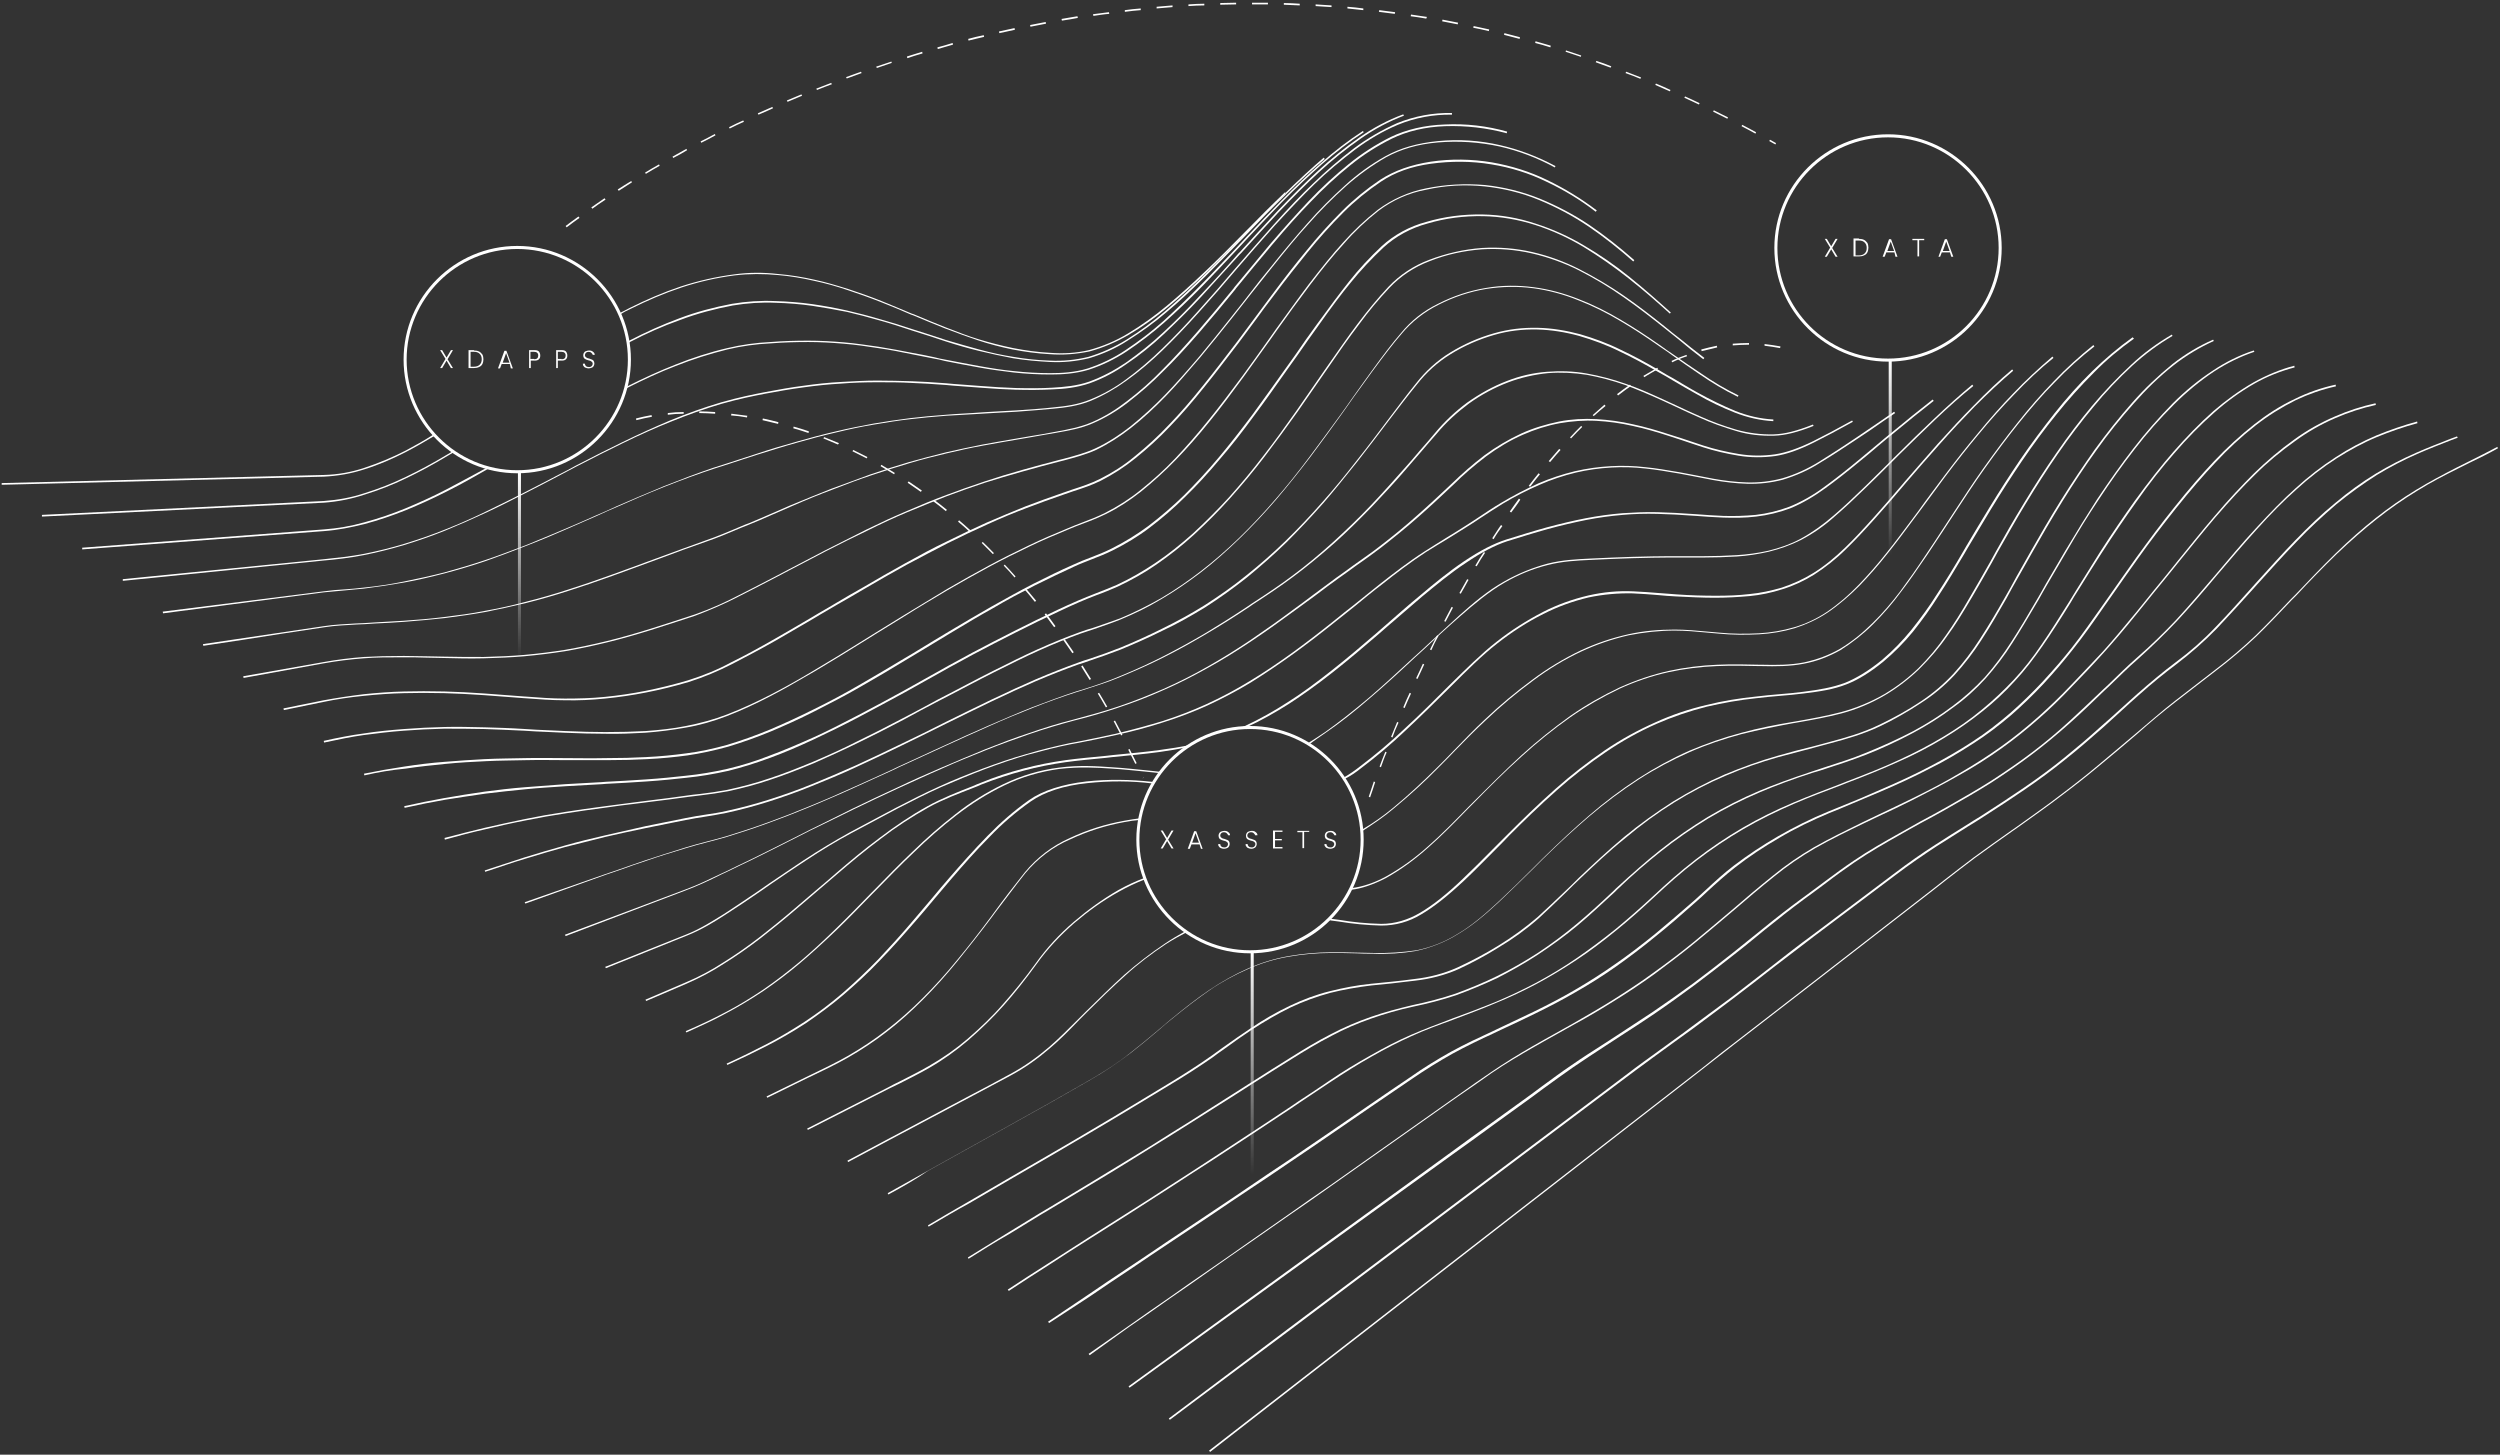 <?xml version="1.0" encoding="utf-8"?>
<!-- Generator: Adobe Illustrator 26.2.1, SVG Export Plug-In . SVG Version: 6.00 Build 0)  -->
<svg version="1.1" id="Layer_1" xmlns="http://www.w3.org/2000/svg" xmlns:xlink="http://www.w3.org/1999/xlink" x="0px" y="0px"
	 viewBox="0 0 739 430" style="enable-background:new 0 0 739 430;" xml:space="preserve">
<rect x="0" y="0" width="739" height="430" fill="#333333" stroke="none"/>
<style type="text/css">
	.st0{fill:#FFFFFF;}
	.st1{fill:url(#SVGID_1_);}
	.st2{fill:url(#SVGID_00000150063424969259497880000013519571614361047430_);}
	.st3{fill:url(#SVGID_00000080915802887143243520000012981542744824518077_);}
</style>
<g>
	<g>
		<path class="st0" d="M36.3,171.7l0-0.5l59.5-5.9c3.7-0.4,7.8-0.8,11.9-1.6c4-0.8,8.1-1.8,12-3c3.9-1.2,8-2.6,12.2-4.3
			c3.8-1.5,7.9-3.3,12.4-5.5c4.6-2.2,9.3-4.6,12.8-6.4c2.6-1.3,5.2-2.7,7.9-4.1c1.8-0.9,3.5-1.8,5.3-2.8c5.2-2.7,9.6-4.9,13.7-6.9
			c5.1-2.5,9.8-4.6,14.3-6.5c4.9-2,9.9-3.8,15-5.3c5.3-1.5,9.3-2.3,12.9-3c3.8-0.7,7.5-1.4,11.5-1.9c3.5-0.5,7.2-0.9,11-1.1
			c3.6-0.2,7.2-0.4,10.6-0.4c3.4,0,6.9,0.1,10.3,0.2c3,0.1,6.1,0.3,10.1,0.6l2.2,0.2c2.6,0.2,5.3,0.4,8,0.6
			c3.8,0.3,7.2,0.5,10.4,0.6c3.9,0.1,7.4,0.1,10.8-0.1c3.3-0.2,7.2-0.5,10.9-1.8c3.8-1.4,7.4-3.3,10.8-5.6c3.8-2.7,7.5-5.6,10.9-8.8
			c3.5-3.2,7.2-6.9,11.1-11.1c4-4.2,8-8.6,11.3-12.4l0.5-0.5c3.6-4,7.4-8.1,11.1-12.1c4.4-4.6,8.3-8.5,11.9-11.8
			c3.9-3.6,8-6.9,12.3-9.9c4-2.8,8.3-5.1,12.9-6.8l0.2,0.4c-4.5,1.7-8.8,4-12.8,6.8c-4.3,3-8.4,6.3-12.3,9.9
			c-3.6,3.3-7.5,7.2-11.9,11.8c-3.7,4-7.5,8.1-11.1,12.1l-0.5,0.5c-3.4,3.7-7.4,8.1-11.3,12.4c-3.9,4.2-7.7,7.9-11.1,11.1
			c-3.4,3.2-7.1,6.2-11,8.8c-3.4,2.4-7,4.3-10.9,5.7c-3.8,1.3-7.7,1.7-11,1.8c-3.4,0.2-7,0.2-10.9,0.1c-3.2-0.1-6.6-0.3-10.4-0.6
			c-2.7-0.2-5.3-0.4-8-0.6l-2.2-0.2c-4-0.3-7.2-0.5-10.1-0.6c-3.3-0.2-6.6-0.2-9.9-0.2c-0.1,0-0.2,0-0.4,0c-3.4,0-7,0.1-10.6,0.4
			c-3.7,0.2-7.4,0.6-11,1.1c-3.9,0.5-7.7,1.2-11.5,1.9c-3.6,0.7-7.6,1.5-12.9,3c-5.1,1.5-10.1,3.3-15,5.3c-4.5,1.8-9.2,3.9-14.3,6.4
			c-4.1,2-8.5,4.2-13.7,6.9c-1.8,0.9-3.5,1.9-5.3,2.8c-2.7,1.4-5.3,2.8-7.9,4.1c-3.5,1.8-8.1,4.2-12.8,6.4
			c-4.5,2.1-8.6,3.9-12.5,5.5c-4.2,1.7-8.3,3.1-12.2,4.3c-4,1.2-8,2.2-12,3c-4.1,0.8-8.2,1.3-11.9,1.6L36.3,171.7z"/>
	</g>
	<g>
		<path class="st0" d="M48.2,181.3l-0.1-0.5l47.6-6c2.2-0.3,4.4-0.5,6.5-0.6c1.7-0.1,3.5-0.3,5.3-0.5c4-0.4,8-1,11.9-1.8
			c4-0.8,8.1-1.7,12-2.7c4-1.1,8.1-2.3,12.2-3.7c3.9-1.3,8-2.9,12.5-4.6c4.5-1.8,9.1-3.8,12.9-5.4c2.3-1,4.7-2,7.1-3.1
			c2.1-0.9,4.2-1.8,6.3-2.8c3.4-1.5,8.6-3.7,13.9-5.9c5.3-2.1,10.1-3.9,14.5-5.4l4.7-1.5c3-1,5.6-1.8,8.3-2.7
			c3.9-1.3,7.9-2.5,11.9-3.6c3.8-1.1,7.6-2.1,11.5-3c3.7-0.9,7.4-1.6,11.1-2.3c3.5-0.6,7-1.1,10.8-1.6c3.3-0.4,6.7-0.7,10.6-1
			c3.4-0.3,6.8-0.4,10.5-0.7l3.3-0.2c2.4-0.1,4.8-0.3,7.2-0.4c4.1-0.3,7.6-0.5,10.9-0.9c3.3-0.3,7.1-0.8,10.7-2.3
			c3.7-1.5,7.3-3.5,10.5-5.9c3.7-2.7,7.3-5.8,10.6-9c3.2-3.1,6.8-6.8,10.8-11.3c3.8-4.2,7.7-8.7,11-12.6c3.1-3.6,7.2-8.3,11.3-12.9
			c4.4-4.9,8.1-8.8,11.7-12.2c3.8-3.7,7.9-7.2,12.1-10.4c3.9-2.9,8.2-5.4,12.7-7.4c5.2-2.1,10.6-3.1,16.2-3l0,0.5
			c-5.5-0.1-10.9,0.9-16,3c-4.5,1.9-8.7,4.4-12.6,7.3c-4.2,3.2-8.3,6.6-12.1,10.3c-3.5,3.4-7.2,7.3-11.7,12.2
			c-4.1,4.6-8.2,9.3-11.3,12.9c-3.3,3.9-7.2,8.4-11,12.6c-4,4.5-7.6,8.2-10.8,11.3c-3.3,3.2-6.9,6.3-10.7,9c-3.3,2.4-6.8,4.4-10.6,6
			c-3.7,1.5-7.6,2-10.9,2.3c-3.3,0.3-6.7,0.6-10.9,0.9c-2.4,0.1-4.8,0.3-7.2,0.4l-3.3,0.2c-3.7,0.2-7,0.4-10.4,0.6
			c-3.8,0.3-7.3,0.6-10.5,1c-3.7,0.4-7.2,1-10.8,1.6c-3.7,0.6-7.4,1.4-11.1,2.3c-3.9,0.9-7.7,1.9-11.5,3c-4,1.1-8,2.4-11.9,3.6
			c-2.7,0.9-5.4,1.7-8.3,2.7l-4.7,1.5c-4.5,1.5-9.2,3.2-14.5,5.3c-5.3,2.1-10.5,4.4-13.9,5.9c-2.1,0.9-4.2,1.8-6.3,2.8
			c-2.4,1-4.7,2.1-7.1,3.1c-3.8,1.7-8.3,3.6-12.9,5.4c-4.5,1.8-8.6,3.3-12.5,4.7c-4.1,1.4-8.2,2.6-12.3,3.7c-3.9,1-8,2-12,2.7
			c-3.9,0.7-7.9,1.3-11.9,1.8c-1.8,0.2-3.6,0.3-5.3,0.5c-2.1,0.2-4.3,0.4-6.5,0.6L48.2,181.3z"/>
	</g>
	<g>
		<path class="st0" d="M60.1,190.9l-0.1-0.5l35.7-5.3c3.2-0.5,6.4-0.6,9.4-0.8c0.8,0,1.6-0.1,2.4-0.1l3.1-0.2
			c2.9-0.2,5.8-0.3,8.7-0.5c4.2-0.3,8.1-0.6,11.9-1.1c4-0.5,8.1-1,12-1.8c4-0.7,8.1-1.6,12.2-2.7c4-1,8.2-2.2,12.5-3.6
			c3.8-1.2,7.9-2.6,12.9-4.4c3.4-1.2,6.8-2.5,10.4-3.8l3-1.1c5.6-2.1,9.9-3.6,14-5.1c3.8-1.3,7.3-2.8,10.6-4.2
			c0.8-0.4,1.7-0.7,2.5-1c2.1-0.9,4.1-1.7,6.1-2.6c2.1-0.9,4.2-1.8,6.2-2.7c4.8-2,8.6-3.5,12.1-4.9c4.3-1.6,8.1-3,11.7-4.3
			c3.8-1.3,7.6-2.5,11.3-3.6c3.6-1,7.3-2,11-2.9c3.4-0.8,6.9-1.5,10.8-2.3c3.7-0.7,7.4-1.3,10.8-1.9l2.9-0.5c2.6-0.4,5.3-0.9,8-1.4
			c3.3-0.6,7.1-1.3,10.6-2.8c3.7-1.6,7.1-3.7,10.3-6.2c3.7-2.8,7.2-5.9,10.4-9.2c3.2-3.2,6.5-6.8,10.5-11.4
			c3.6-4.2,7.3-8.6,10.7-12.8l0.2-0.3c3.5-4.2,7.1-8.6,10.7-12.9c4.2-4.9,7.9-9,11.3-12.6c3.7-3.9,7.6-7.5,11.8-10.9
			c3.8-3.1,8-5.8,12.4-8c4.6-2.2,10-3.5,16-3.7c6.2-0.3,12.4,0.4,18.4,2.1l-0.1,0.5c-5.9-1.6-12.1-2.3-18.2-2.1
			c-5.9,0.2-11.3,1.5-15.8,3.7c-4.4,2.2-8.5,4.8-12.3,7.9c-4.1,3.3-8.1,7-11.7,10.8c-3.4,3.5-7.1,7.6-11.3,12.6
			c-3.6,4.3-7.2,8.6-10.7,12.9l-0.2,0.3c-3.4,4.2-7.1,8.6-10.7,12.8c-4,4.6-7.4,8.3-10.6,11.4c-3.2,3.3-6.8,6.4-10.4,9.2
			c-3.2,2.5-6.7,4.6-10.4,6.2c-3.6,1.6-7.4,2.2-10.7,2.8c-2.7,0.5-5.4,0.9-8,1.4l-2.9,0.5c-3.4,0.6-7.1,1.2-10.8,1.9
			c-3.9,0.7-7.4,1.5-10.8,2.3c-3.7,0.9-7.4,1.8-11,2.9c-3.7,1.1-7.5,2.3-11.3,3.6c-3.6,1.2-7.4,2.6-11.7,4.3
			c-3.5,1.3-7.2,2.8-12,4.9c-2.1,0.9-4.1,1.8-6.2,2.7c-2,0.9-4.1,1.8-6.1,2.6c-0.8,0.3-1.6,0.7-2.5,1c-3.3,1.4-6.8,2.9-10.6,4.2
			c-4.1,1.4-8.4,3-14,5.1l-3,1.1c-3.6,1.3-7,2.6-10.4,3.8c-5,1.8-9.1,3.2-12.9,4.4c-4.3,1.4-8.5,2.6-12.5,3.6
			c-4.1,1-8.2,1.9-12.2,2.7c-3.9,0.7-8,1.3-12,1.8c-3.8,0.4-7.7,0.8-11.9,1.1c-2.9,0.2-5.9,0.4-8.7,0.5l-3.1,0.2
			c-0.8,0-1.6,0.1-2.4,0.1c-3.1,0.2-6.2,0.3-9.4,0.8l-11.9,1.8L72,189.1L60.1,190.9z"/>
	</g>
	<g>
		<path class="st0" d="M72,200.4l-0.1-0.5l23.8-4.2c3.9-0.7,7.9-1.2,11.9-1.5c3.5-0.2,7.2-0.3,11.8-0.3c2.2,0,4.5,0.1,6.7,0.1
			c1.7,0,3.4,0.1,5.1,0.1c3.9,0.1,7.8,0.1,11.8,0.1c4.4-0.1,8.3-0.3,11.9-0.6c4.4-0.4,8.3-0.9,12.1-1.5c4.1-0.7,8.3-1.6,12.4-2.6
			c4.1-1,8.3-2.2,12.8-3.6c4.5-1.4,9-2.9,13.3-4.3c4.5-1.6,8.8-3.5,13-5.7c3.8-1.9,7.8-4,12.8-6.6l1.7-0.9c3.6-1.9,7.3-3.8,10.9-5.7
			c4.5-2.3,8.5-4.3,12.3-6.2c4.3-2.1,8.2-3.9,12-5.5c3.9-1.7,7.8-3.3,11.6-4.7c3.7-1.4,7.4-2.7,11.3-4c3.6-1.2,7.2-2.3,11.1-3.4
			c3.8-1.1,7.7-2.1,11.1-3l1.2-0.3c3.3-0.9,6.4-1.7,9.4-3.1c3.6-1.7,7-3.9,10.2-6.4c3.6-2.9,7-6,10.2-9.3c3-3.1,6.3-6.8,10.3-11.5
			c3.1-3.7,6.1-7.5,9.3-11.5l1.1-1.4c1.5-1.8,2.9-3.7,4.4-5.6c2-2.6,4.1-5.3,6.2-7.8c4.3-5.4,7.7-9.4,10.8-12.9
			c3.5-4,7.3-7.8,11.2-11.3c3.6-3.3,7.6-6.2,11.9-8.6c4.5-2.5,9.6-3.9,15.6-4.5c6.1-0.6,12.3-0.2,18.3,1.2
			c5.7,1.3,11.2,3.4,16.4,6.2l-0.2,0.4c-5.1-2.8-10.6-4.9-16.3-6.2c-6-1.3-12.1-1.7-18.2-1.2c-6,0.5-11,2-15.4,4.4
			c-4.2,2.4-8.2,5.3-11.8,8.5c-3.9,3.5-7.7,7.3-11.2,11.3c-3.2,3.5-6.5,7.5-10.8,12.9c-2.1,2.6-4.2,5.3-6.2,7.8
			c-1.5,1.9-2.9,3.7-4.4,5.6l-1.1,1.4c-3.2,4-6.2,7.8-9.3,11.5c-4,4.7-7.2,8.4-10.3,11.6c-3.2,3.3-6.6,6.5-10.3,9.4
			c-3.2,2.5-6.6,4.7-10.3,6.5c-3.1,1.4-6.2,2.2-9.5,3.1l-1.2,0.3c-3.4,0.9-7.3,1.9-11.1,3c-3.9,1.1-7.6,2.2-11.1,3.3
			c-3.9,1.3-7.6,2.6-11.3,4c-3.8,1.5-7.7,3.1-11.6,4.7c-3.8,1.6-7.7,3.4-11.9,5.5c-3.8,1.8-7.8,3.8-12.3,6.1
			c-3.6,1.9-7.3,3.8-10.9,5.7l-1.7,0.9c-5,2.6-9,4.7-12.8,6.6c-4.2,2.2-8.6,4.1-13.1,5.8c-4.3,1.4-8.8,2.9-13.3,4.3
			c-4.5,1.4-8.7,2.6-12.8,3.6c-4.1,1-8.3,1.9-12.4,2.6c-3.8,0.6-7.8,1.1-12.1,1.5c-3.6,0.3-7.5,0.5-12,0.6c-4,0.1-8,0-11.8-0.1
			c-1.7,0-3.4-0.1-5.1-0.1c-2.2-0.1-4.4-0.1-6.7-0.1c-4.6,0-8.4,0-11.8,0.3c-4,0.3-8,0.8-11.9,1.5L72,200.4z"/>
	</g>
	<g>
		<path class="st0" d="M83.9,209.9l-0.1-0.5l11.9-2.4c3.8-0.7,7.8-1.3,11.9-1.8c3.9-0.4,7.8-0.7,11.9-0.8c3.7-0.1,7.6-0.1,11.9,0
			c3.8,0.1,7.7,0.3,11.9,0.6c4,0.3,8,0.6,11.9,0.9l0.1,0c4,0.3,7.8,0.6,11.7,0.6c3.9,0,7.9-0.1,11.8-0.5c4-0.4,8.1-1,12.1-1.8
			c4-0.8,8.1-1.8,12.5-3.1c4.4-1.4,8.7-3.1,12.7-5.3c3.9-1.9,8.1-4.2,13-7c3.7-2.1,7.4-4.3,11-6.4l2-1.2c1.8-1,3.6-2.1,5.3-3.1
			c2.5-1.5,5.1-3,7.6-4.4c4.1-2.4,8.4-4.9,12.6-7.2c4.5-2.5,8.4-4.6,12.2-6.4c4-2,8-3.9,11.8-5.6c3.9-1.7,7.8-3.3,11.5-4.8
			c3.6-1.4,7.3-2.7,11.3-4.1c0.9-0.3,1.8-0.6,2.6-0.9c2.8-0.9,5.5-1.8,8.1-3.1c3.6-1.8,7.1-4,10.2-6.6c3.6-2.9,7-6,10.2-9.4
			c3.2-3.3,6.5-7.1,10.1-11.6c3-3.7,6.2-7.9,10.1-13c1.6-2.2,3.3-4.4,4.9-6.6c1.7-2.3,3.5-4.7,5.2-7c4.1-5.5,7.3-9.6,10.3-13.2
			c3.3-4.1,6.9-8.1,10.6-11.8c3.4-3.4,7.2-6.5,11.2-9.2c4.3-2.8,9.2-4.5,15-5.4c6-0.9,12.1-0.8,18.1,0.2c5.7,1,11.2,2.7,16.3,5.2
			c5.2,2.5,10.1,5.5,14.7,9l-0.3,0.4c-4.5-3.5-9.5-6.5-14.6-8.9c-5.1-2.5-10.6-4.2-16.2-5.1c-5.9-1-12-1-17.9-0.2
			c-5.8,0.8-10.6,2.5-14.8,5.3c-4,2.7-7.7,5.7-11.1,9.1c-3.7,3.7-7.3,7.7-10.6,11.8c-3,3.7-6.2,7.7-10.3,13.2
			c-1.8,2.3-3.5,4.7-5.2,7c-1.6,2.2-3.3,4.4-4.9,6.6c-3.9,5.1-7.1,9.3-10.1,13c-3.6,4.5-6.9,8.3-10.1,11.6
			c-3.2,3.4-6.6,6.5-10.2,9.4c-3.2,2.6-6.6,4.8-10.3,6.7c-2.6,1.3-5.3,2.2-8.1,3.1c-0.9,0.3-1.7,0.6-2.6,0.9
			c-4,1.4-7.7,2.7-11.3,4.1c-3.7,1.4-7.6,3-11.5,4.8c-3.8,1.7-7.8,3.6-11.8,5.6c-3.7,1.9-7.7,4-12.2,6.4c-4.2,2.3-8.5,4.8-12.6,7.2
			c-2.5,1.5-5,2.9-7.6,4.4c-1.8,1-3.5,2.1-5.3,3.1l-2,1.2c-3.6,2.1-7.4,4.3-11,6.4c-4.9,2.8-9.2,5-13,7c-4.1,2.1-8.4,3.9-12.8,5.3
			c-4.4,1.3-8.5,2.3-12.6,3.1c-4,0.8-8.1,1.4-12.2,1.8c-3.9,0.4-7.9,0.6-11.9,0.5c-3.9,0-7.7-0.3-11.7-0.6l-0.1,0
			c-4-0.3-8-0.6-11.9-0.9c-4.3-0.3-8.2-0.5-11.9-0.6c-4.4-0.1-8.3-0.1-11.9,0c-4.2,0.1-8,0.4-11.9,0.8c-4.1,0.4-8.1,1-11.9,1.8
			L83.9,209.9z"/>
	</g>
	<g>
		<path class="st0" d="M95.8,219.5l-0.1-0.5c4-0.9,8.1-1.7,11.9-2.2c3.8-0.6,7.9-1,11.9-1.3c3.8-0.3,7.8-0.5,11.9-0.6
			c3.6-0.1,7.5,0,11.9,0.1c3.5,0.1,7.3,0.2,11.9,0.5l3.2,0.2c2.9,0.1,5.8,0.3,8.7,0.4c4.6,0.2,8.4,0.3,11.9,0.3
			c4.3,0,8.2-0.1,11.9-0.3c4-0.3,8-0.7,11.9-1.5c4.1-0.8,8.2-1.9,12.1-3.4c4.4-1.7,8.7-3.7,12.8-5.8c3.9-2,8.2-4.4,13.2-7.4
			c4.6-2.7,9.1-5.5,13.3-8.1c1.5-0.9,3-1.9,4.5-2.8c2.9-1.8,5.8-3.6,8.6-5.3c4.4-2.7,8.7-5.3,12.7-7.7c4.3-2.5,8.4-4.8,12.3-6.9
			c4.1-2.2,8.1-4.2,11.9-6c3.7-1.8,7.5-3.4,11.6-5.1c1.4-0.6,2.7-1.1,4-1.6c2.4-0.9,4.7-1.8,6.9-2.9c3.7-1.9,7.2-4.1,10.4-6.7
			c3.6-2.9,7.1-6,10.3-9.4c3.1-3.3,6.4-7,10-11.5c3-3.7,6.1-7.8,9.9-12.9c2.6-3.6,5.3-7.3,7.9-11l1.9-2.7c3-4.1,6.4-8.9,9.8-13.4
			c3.8-4.9,6.9-8.8,10-12.2c3.2-3.6,6.7-6.9,10.4-9.8c4.2-3.1,9.1-5.3,14.2-6.3c5.8-1.2,11.6-1.5,17.5-1c5.5,0.6,10.9,1.9,16.1,4
			c5.1,2.1,10.1,4.7,14.7,7.8c4.7,3.2,9.1,6.7,13.3,10.4l-0.3,0.4c-4.2-3.7-8.6-7.2-13.3-10.4c-4.6-3.1-9.5-5.7-14.6-7.8
			c-5.1-2.1-10.5-3.4-16-4c-5.8-0.6-11.7-0.3-17.4,1c-5,0.9-9.9,3.1-14,6.2c-3.7,2.9-7.2,6.2-10.3,9.8c-3.1,3.4-6.2,7.2-10,12.2
			c-3.4,4.5-6.9,9.3-9.8,13.4l-1.9,2.7c-2.6,3.6-5.3,7.4-7.9,11c-3.8,5.2-6.9,9.3-9.9,13c-3.6,4.5-6.9,8.2-10.1,11.5
			c-3.2,3.3-6.7,6.5-10.3,9.4c-3.3,2.6-6.8,4.9-10.5,6.7c-2.3,1.1-4.5,2-7,2.9c-1.3,0.5-2.6,1-4,1.6c-4.1,1.7-7.9,3.3-11.6,5.1
			c-3.8,1.8-7.8,3.8-11.9,6c-3.9,2.1-8,4.4-12.3,6.9c-4,2.4-8.3,4.9-12.7,7.7c-2.8,1.7-5.7,3.5-8.6,5.3c-1.5,0.9-3,1.9-4.5,2.8
			c-4.2,2.6-8.7,5.4-13.3,8.1c-5,2.9-9.3,5.4-13.2,7.4c-4.2,2.2-8.5,4.2-12.9,5.9c-3.9,1.5-8,2.7-12.2,3.4
			c-3.9,0.7-7.9,1.2-11.9,1.5c-3.7,0.2-7.6,0.4-11.9,0.3c-3.5,0-7.3-0.1-11.9-0.3c-2.9-0.1-5.8-0.3-8.7-0.4l-3.2-0.2
			c-4.6-0.2-8.4-0.4-11.9-0.5c-4.4-0.1-8.3-0.1-11.9-0.1c-4.1,0.1-8.1,0.3-11.9,0.6c-4.1,0.3-8.1,0.8-11.9,1.3
			C103.9,217.8,99.9,218.6,95.8,219.5z"/>
	</g>
	<g>
		<path class="st0" d="M107.7,229.2l-0.1-0.5c3.9-0.8,7.9-1.5,11.9-2.1c3.9-0.6,7.9-1.1,11.9-1.4c3.8-0.3,7.9-0.6,11.9-0.8
			c4-0.2,8-0.2,11.9-0.3c4.1-0.1,8.2,0,11.9,0c3.5,0,7.7,0.1,11.9,0c4.5,0,8.3-0.1,11.9-0.3c4.3-0.2,8.2-0.6,11.9-1.1
			c4.1-0.5,8.1-1.4,12.1-2.5c4.3-1.3,8.5-2.8,12.6-4.5c4-1.7,8.2-3.6,13-6c4.5-2.2,9-4.6,13.3-7.1c4.5-2.6,9.1-5.3,13.4-7.9
			c1.7-1,3.4-2,5-3c2.7-1.7,5.5-3.3,8.1-4.9c4.8-2.9,9-5.3,12.8-7.5c4.3-2.4,8.4-4.7,12.3-6.7c4-2,8-4,11.9-5.7
			c1.7-0.8,3.5-1.5,5.1-2.1c2.1-0.8,4.1-1.6,6.1-2.6c3.8-1.9,7.4-4.1,10.8-6.6c3.7-2.8,7.3-5.9,10.6-9.1c3.3-3.3,6.7-6.9,10.3-11.2
			c3.2-3.8,6.4-7.9,10-12.7c3.3-4.5,6.7-9.3,9.7-13.5c1-1.4,2-2.8,3-4.2c2.1-3.1,4.3-6.2,6.5-9.2c3.7-5.1,6.7-9.1,9.4-12.5
			c2.9-3.7,6.2-7.2,9.6-10.4c3.7-3.4,8.3-5.9,13.2-7.2c5.4-1.6,11-2.3,16.7-2.2c5.3,0.1,10.5,1,15.6,2.7c5,1.6,9.9,3.8,14.4,6.5
			c4.6,2.7,9.1,5.8,13.3,9.2c4.6,3.7,9,7.6,12.3,10.6l-0.3,0.3c-3.3-3-7.7-6.9-12.3-10.5c-4.2-3.3-8.6-6.4-13.2-9.2
			c-4.5-2.7-9.3-4.9-14.3-6.5c-5-1.6-10.2-2.5-15.4-2.6c-5.6-0.1-11.2,0.6-16.5,2.2c-4.8,1.3-9.3,3.7-13,7.1
			c-3.4,3.2-6.7,6.7-9.6,10.3c-2.8,3.4-5.8,7.4-9.4,12.5c-2.2,3-4.4,6.2-6.5,9.2c-1,1.4-2,2.8-3,4.2c-3,4.2-6.3,9-9.7,13.5
			c-3.5,4.8-6.8,9-10,12.7c-3.6,4.3-7,8-10.3,11.2c-3.3,3.3-6.9,6.4-10.6,9.2c-3.4,2.6-7.1,4.8-10.9,6.7c-2,1-4,1.8-6.1,2.6
			c-1.7,0.7-3.4,1.3-5.1,2.1c-3.9,1.8-7.9,3.7-11.9,5.7c-3.9,2-8.1,4.2-12.3,6.7c-3.8,2.1-8,4.6-12.8,7.5c-2.7,1.6-5.4,3.3-8.1,4.9
			c-1.7,1-3.3,2-5,3c-4.3,2.6-8.8,5.3-13.4,7.9c-4.3,2.5-8.8,4.8-13.3,7.1c-4.7,2.4-9,4.3-13,6c-4.1,1.7-8.3,3.2-12.6,4.5
			c-4,1.1-8,2-12.1,2.6c-3.7,0.5-7.6,0.9-11.9,1.1c-3.6,0.2-7.4,0.3-11.9,0.3c-4.2,0-8.4,0-11.9,0c-3.8,0-7.8-0.1-11.9,0
			c-3.9,0.1-8,0.1-11.9,0.3c-4.1,0.2-8.1,0.4-11.9,0.8c-4,0.4-8,0.8-11.9,1.4C115.6,227.6,111.6,228.3,107.7,229.2z"/>
	</g>
	<g>
		<path class="st0" d="M119.6,238.8l-0.1-0.5c4-0.9,8-1.7,11.9-2.4c3.9-0.7,7.8-1.3,11.9-1.9c3.9-0.5,7.9-1,11.9-1.3
			c3.8-0.3,7.7-0.6,11.9-0.9c3.6-0.2,7.2-0.4,10.7-0.6l1.2-0.1c3.8-0.2,7.8-0.4,11.9-0.7c4.5-0.3,8.3-0.7,11.9-1.1
			c4-0.4,8.1-1.1,12.1-2c4.2-1,8.5-2.3,12.5-3.9c4.1-1.5,8.3-3.3,13-5.4c4-1.8,8.3-4,13.3-6.6c4.6-2.4,9.2-4.9,13.4-7.2
			c2-1.1,3.9-2.2,5.9-3.3c2.5-1.4,5-2.8,7.5-4.2c4.7-2.6,9-4.9,13.1-7c4.1-2.1,8.4-4.3,12.7-6.4c4.3-2.1,8.3-4,12.2-5.7
			c1.8-0.8,3.7-1.5,5.4-2.2c2.1-0.8,4.1-1.6,6.2-2.5c3.9-1.8,7.7-4,11.3-6.4c3.9-2.6,7.6-5.6,11.1-8.7c3.7-3.4,7.3-7,10.7-10.7
			c3.5-3.9,7-8.1,10.2-12.3c3.3-4.2,6.5-8.7,9.7-13.2c2.6-3.7,5.2-7.5,7.7-11.1l1.6-2.3c2.7-3.8,5.8-8.4,9-12.6
			c2.8-3.7,5.8-7.4,9-10.8c3.3-3.5,7.5-6.3,12.1-8c5-1.9,10.2-3.1,15.6-3.5c5-0.3,10,0.1,14.8,1.2c4.8,1.1,9.5,2.8,14,5.1
			c4.5,2.3,8.9,4.9,13.1,7.8c4.5,3.1,8.7,6.4,12.2,9.2c1.3,1.1,2.7,2.2,4,3.2c2.6,2.1,5.1,4.1,7.6,6l-0.3,0.4
			c-2.5-1.9-5-3.9-7.6-6.1c-1.3-1.1-2.7-2.1-4-3.2c-3.5-2.8-7.7-6.1-12.2-9.2c-4.1-2.9-8.5-5.5-13-7.8c-4.4-2.2-9.1-3.9-13.9-5
			c-4.8-1.1-9.8-1.5-14.7-1.2c-5.3,0.4-10.5,1.5-15.5,3.5c-4.5,1.7-8.6,4.4-11.9,7.9c-3.2,3.4-6.2,7-8.9,10.7
			c-3.2,4.2-6.4,8.8-9,12.6l-1.6,2.3c-2.5,3.6-5.1,7.4-7.7,11.1c-3.2,4.5-6.5,9-9.7,13.2c-3.2,4.2-6.7,8.4-10.2,12.3
			c-3.4,3.8-7,7.4-10.7,10.8c-3.5,3.2-7.2,6.1-11.1,8.8c-3.6,2.5-7.4,4.6-11.4,6.5c-2.1,0.9-4.2,1.8-6.2,2.5
			c-1.8,0.7-3.6,1.4-5.4,2.2c-3.9,1.7-7.8,3.6-12.2,5.7c-4.3,2.1-8.6,4.3-12.7,6.4c-4.1,2.1-8.4,4.4-13.1,7c-2.5,1.4-5,2.8-7.5,4.2
			c-2,1.1-3.9,2.2-5.9,3.3c-4.3,2.3-8.8,4.8-13.4,7.2c-4.9,2.6-9.3,4.7-13.3,6.6c-4.7,2.2-8.9,4-13,5.5c-4.1,1.5-8.4,2.9-12.6,3.9
			c-4,0.9-8.1,1.6-12.1,2c-3.6,0.4-7.4,0.8-11.9,1.1c-4.1,0.3-8.2,0.5-11.9,0.7l-1.2,0.1c-3.5,0.2-7.1,0.4-10.7,0.6
			c-4.2,0.3-8.1,0.5-11.9,0.9c-4,0.4-8,0.8-11.9,1.3c-4.2,0.6-8.1,1.2-11.9,1.8C127.6,237.1,123.6,237.9,119.6,238.8z"/>
	</g>
	<g>
		<path class="st0" d="M131.5,248.2l-0.1-0.5c4.2-1.1,8.1-2.1,11.9-3c3.8-0.9,7.7-1.7,11.9-2.6c3.9-0.8,7.9-1.5,11.9-2.1
			c3.6-0.6,7.5-1.1,11.9-1.7c2.8-0.4,5.6-0.7,8.4-1.1l4.7-0.6c3.5-0.4,7.1-0.9,10.7-1.4c1.4-0.2,2.8-0.4,4.1-0.5
			c2.6-0.3,5.3-0.7,8-1.2c4.2-0.9,8.4-2,12.5-3.4c4-1.3,8.3-3,12.9-4.9c4.2-1.8,8.5-3.7,13.2-6.1c4.1-2,8.5-4.2,13.4-6.8
			c3.4-1.8,6.9-3.6,10.3-5.5l3.1-1.6c3.7-1.9,8.5-4.5,13.3-6.9c4.8-2.4,9-4.5,13-6.3c4.9-2.2,8.9-3.8,12.5-5.1
			c1.3-0.5,2.6-0.9,4-1.3c2.6-0.9,5.3-1.8,8-2.8c4.1-1.7,8.1-3.7,12-5.9c4.1-2.4,8-5.1,11.8-8c4-3.1,7.8-6.4,11.4-9.9
			c3.5-3.4,7.2-7.3,10.8-11.5c3.3-3.8,6.6-7.9,10.1-12.6c3.3-4.4,6.5-8.8,9.5-12.9c1.1-1.5,2.1-3,3.1-4.4c2-2.8,3.9-5.5,5.8-8.1
			c3.4-4.7,6-8.1,8.5-11c3-3.7,6.7-6.6,11-8.7c4.5-2.3,9.3-3.9,14.3-4.7c4.6-0.8,9.3-0.8,13.9-0.2c4.6,0.6,9,1.8,13.3,3.5
			c4.4,1.7,8.6,3.8,12.6,6.2c3.6,2.1,7.3,4.5,12,7.8c1.1,0.8,2.2,1.6,3.3,2.3c2.7,1.9,5.5,3.8,8.2,5.6c3.6,2.5,7.3,4.7,11.2,6.6
			l-0.2,0.4c-3.9-1.9-7.7-4.2-11.2-6.6c-2.7-1.8-5.5-3.8-8.2-5.7c-1.1-0.8-2.2-1.6-3.3-2.3c-4.7-3.3-8.4-5.7-12-7.8
			c-4-2.4-8.2-4.5-12.6-6.2c-4.2-1.7-8.7-2.9-13.2-3.5c-4.6-0.6-9.2-0.5-13.8,0.2c-4.9,0.8-9.7,2.4-14.2,4.7
			c-4.2,2.1-7.9,5-10.9,8.6c-2.5,2.9-5.1,6.3-8.5,10.9c-1.9,2.6-3.8,5.2-5.8,8c-1,1.5-2.1,2.9-3.1,4.4c-3,4.2-6.2,8.6-9.5,13
			c-3.5,4.6-6.8,8.7-10.1,12.6c-3.6,4.2-7.3,8.1-10.8,11.5c-3.6,3.5-7.4,6.9-11.4,10c-3.8,2.9-7.7,5.6-11.8,8c-3.8,2.3-7.9,4.3-12,6
			c-2.7,1.1-5.4,2-8,2.9c-1.3,0.4-2.6,0.9-3.9,1.3c-3.6,1.3-7.6,2.9-12.5,5.1c-4,1.8-8.2,3.9-13,6.3c-4.8,2.4-9.6,5-13.3,6.9
			l-3.1,1.6c-3.4,1.8-6.9,3.6-10.3,5.5c-4.9,2.6-9.3,4.8-13.4,6.8c-4.7,2.3-9.1,4.3-13.2,6.1c-4.6,1.9-8.9,3.6-12.9,4.9
			c-4.1,1.4-8.3,2.5-12.5,3.4c-2.7,0.5-5.4,0.9-8,1.2c-1.3,0.2-2.7,0.3-4.1,0.5c-3.6,0.5-7.2,1-10.7,1.4l-4.7,0.6
			c-2.8,0.3-5.6,0.7-8.4,1.1c-4.4,0.6-8.3,1.1-11.9,1.7c-4,0.6-8,1.3-11.9,2.1c-4.2,0.8-8.1,1.7-11.9,2.6
			C139.6,246,135.7,247,131.5,248.2z"/>
	</g>
	<g>
		<path class="st0" d="M143.4,257.7l-0.1-0.4l1.8-0.6c3.3-1.1,6.8-2.2,10.1-3.3c3.9-1.2,7.9-2.4,11.9-3.5c3.9-1.1,7.9-2.1,11.9-3
			c3.4-0.8,7.1-1.6,11.9-2.7c3-0.6,5.9-1.2,8.9-1.8l3-0.6c1.9-0.4,3.9-0.7,5.8-1c2-0.3,4.1-0.6,6.2-1.1c4.2-0.9,8.3-2,12.4-3.3
			c4.1-1.3,8.4-2.8,12.8-4.6c4.2-1.7,8.6-3.6,13.1-5.6c4.1-1.9,8.4-3.9,13.3-6.3c4.4-2.1,8.7-4.2,13.4-6.6c4.2-2.1,8.8-4.3,13.3-6.5
			c5-2.4,9.2-4.3,13.1-6c4.7-2,8.8-3.6,12.7-5c1.1-0.4,2.2-0.8,3.3-1.1c3-1,6.1-2.1,9.1-3.3c4.1-1.7,8.1-3.5,12.3-5.6
			c4.3-2.1,8.5-4.4,12.5-6.9c4.2-2.7,8.4-5.6,12.3-8.8c3.9-3.1,7.9-6.6,11.7-10.3c3.6-3.5,7.2-7.3,10.9-11.5
			c3.2-3.6,6.5-7.6,10-12.1c3.3-4.1,6.4-8.3,9.2-12c2.9-3.8,5.7-7.6,8.4-10.9c2.8-3.6,6.2-6.7,10.1-9.1c4.1-2.5,8.4-4.4,13-5.7
			c4.2-1.2,8.5-1.7,12.9-1.6c4.2,0.1,8.4,0.8,12.5,1.9c4.1,1.2,8.2,2.7,12,4.6c3.4,1.6,7,3.5,11.6,6.2c1.3,0.8,2.7,1.6,4,2.3
			c2.4,1.4,4.8,2.9,7.2,4.2c3.6,2,7.3,3.8,11.1,5.4c3.6,1.4,7.3,2.3,11.2,2.5l0,0.5c-3.9-0.2-7.7-1.1-11.3-2.5
			c-3.8-1.5-7.6-3.3-11.2-5.4c-2.4-1.3-4.9-2.8-7.3-4.2c-1.3-0.8-2.7-1.6-4-2.3c-4.6-2.7-8.2-4.6-11.6-6.2c-3.8-1.9-7.9-3.4-12-4.6
			c-4-1.1-8.2-1.8-12.4-1.9c-4.3-0.1-8.6,0.4-12.7,1.6c-4.5,1.3-8.9,3.2-12.9,5.7c-3.9,2.4-7.2,5.4-10,9c-2.7,3.3-5.5,7-8.4,10.8
			c-2.8,3.7-5.9,7.8-9.2,12c-3.6,4.5-6.8,8.5-10,12.2c-3.7,4.2-7.4,8.1-10.9,11.6c-3.8,3.7-7.8,7.2-11.7,10.4
			c-3.9,3.1-8.1,6.1-12.3,8.8c-4.1,2.5-8.3,4.9-12.6,6.9c-4.2,2.1-8.3,3.9-12.4,5.6c-3.1,1.2-6.2,2.3-9.2,3.3
			c-1.1,0.4-2.2,0.8-3.3,1.1c-3.9,1.4-8,3-12.7,5c-3.9,1.7-8.1,3.6-13.1,6c-4.5,2.2-9.1,4.4-13.3,6.5c-4.7,2.3-9,4.5-13.4,6.6
			c-4.9,2.4-9.2,4.4-13.3,6.3c-4.5,2.1-8.9,3.9-13.1,5.6c-4.4,1.8-8.7,3.3-12.8,4.6c-4.1,1.3-8.3,2.4-12.4,3.3
			c-2.1,0.4-4.2,0.8-6.2,1.1c-1.9,0.3-3.9,0.6-5.8,1l-3,0.6c-3,0.6-5.9,1.2-8.9,1.8c-4.8,1-8.5,1.8-11.9,2.6c-4,1-8,2-11.9,3
			c-4,1.1-8,2.3-11.9,3.5c-3.4,1-6.8,2.2-10.1,3.3L143.4,257.7z"/>
	</g>
	<g>
		<path class="st0" d="M155.3,267.1l-0.2-0.4l23.8-8.3c1.5-0.5,3-1,4.4-1.5c2.4-0.9,5-1.7,7.5-2.6c3.7-1.2,7.6-2.5,11.9-3.8
			c2-0.6,4.1-1.2,6.1-1.7c1.9-0.5,3.9-1,5.9-1.6c3.9-1.2,7.9-2.5,12.3-4.1c3.9-1.4,8-3,12.6-4.9c3.9-1.6,8.1-3.4,12.9-5.6
			c3.6-1.6,7.3-3.3,10.8-4.9l2.3-1.1c2.4-1.1,4.8-2.2,7.2-3.3c2-0.9,4-1.9,6.1-2.8c4.3-2,8.7-4,13.3-6c4.4-1.9,8.8-3.8,13.1-5.5
			c4.5-1.7,8.8-3.3,12.8-4.6l1-0.3c3.9-1.2,7.9-2.5,11.9-4.2c4.6-1.9,8.8-3.8,12.9-5.9c4.1-2.1,8.3-4.4,12.7-7
			c3.8-2.3,7.8-4.8,12.6-8l0.7-0.5c4-2.6,8.1-5.3,12.1-8.3c3.9-2.9,7.9-6.2,12.1-10c3.6-3.3,7.3-6.8,11.1-10.8
			c3.7-3.9,7.1-7.7,10-11c1.6-1.8,3.1-3.5,4.5-5.2c1.5-1.7,3-3.4,4.4-5.1c2.8-3.4,6.1-6.5,9.6-9.1c3.7-2.6,7.6-4.8,11.8-6.4
			c3.8-1.5,7.8-2.4,11.8-2.7c3.9-0.3,7.8-0.2,11.7,0.5c3.9,0.7,7.7,1.7,11.4,3c3.3,1.1,6.7,2.6,11.1,4.6c1.3,0.6,2.6,1.2,3.9,1.8
			c2.3,1.1,4.7,2.2,7,3.2c3.5,1.6,7.1,2.9,10.8,4c3.6,1,7.3,1.5,11.1,1.4c3.3-0.1,6.8-1,11.6-2.9l0.2,0.4c-4.8,1.9-8.4,2.8-11.7,2.9
			c-3.8,0.1-7.6-0.3-11.2-1.4c-3.7-1.1-7.4-2.4-10.9-4c-2.3-1-4.7-2.1-7-3.2c-1.3-0.6-2.6-1.2-3.9-1.8c-4.4-2-7.8-3.4-11-4.6
			c-3.7-1.3-7.5-2.3-11.3-3c-3.8-0.6-7.7-0.8-11.5-0.5c-4,0.4-8,1.3-11.7,2.7c-4.2,1.6-8.1,3.7-11.7,6.3c-3.5,2.6-6.8,5.6-9.6,9
			c-1.4,1.6-2.9,3.3-4.4,5.1c-1.5,1.7-3,3.5-4.5,5.2c-2.8,3.3-6.3,7.1-10,11c-3.9,4-7.5,7.6-11.1,10.8c-4.3,3.8-8.3,7.1-12.2,10
			c-4,3-8.1,5.7-12.1,8.3l-0.7,0.5c-4.8,3.2-8.8,5.7-12.7,8c-4.4,2.6-8.5,4.9-12.7,7c-4.1,2.1-8.4,4-13,5.9c-4,1.7-8.1,2.9-12,4.2
			l-1,0.3c-4,1.3-8.3,2.8-12.8,4.6c-4.3,1.7-8.7,3.5-13.1,5.5c-4.5,2-9,4-13.3,6c-2,0.9-4.1,1.9-6.1,2.8c-2.4,1.1-4.8,2.2-7.2,3.3
			l-2.3,1.1c-3.6,1.6-7.2,3.3-10.8,4.9c-4.8,2.2-9.1,4-12.9,5.6c-4.6,1.9-8.7,3.5-12.6,4.9c-4.4,1.6-8.4,2.9-12.3,4.1
			c-2,0.6-4,1.1-5.9,1.6c-2,0.5-4.1,1.1-6.1,1.7c-4.3,1.3-8.2,2.5-11.9,3.8c-2.5,0.8-5,1.7-7.5,2.6c-1.5,0.5-3,1-4.4,1.5
			L155.3,267.1z"/>
	</g>
	<g>
		<path class="st0" d="M167.2,276.7l-0.2-0.4l35.7-13.4c3.6-1.3,7-3,10.6-4.7l1.1-0.5c1.2-0.6,2.5-1.2,3.7-1.8
			c2.9-1.4,5.9-2.8,8.8-4.3c4.2-2.1,8.4-4.2,12.5-6.3c4.6-2.3,8.8-4.3,12.7-6.3c4.2-2,8.5-4.1,12.9-6.1c4.6-2.2,8.9-4.1,13.1-5.9
			c4.7-2,8.9-3.8,13.1-5.5c4.8-1.9,9-3.5,13-4.8c4.6-1.6,8.8-2.9,12.8-3.9c4-1.1,8.7-2.3,13.4-3.9c4.8-1.6,9.2-3.4,13.4-5.2
			c4.3-1.9,8.7-4.1,12.9-6.5c4.1-2.3,8.3-4.9,12.8-7.9c4.4-3,8.8-6.1,12.8-9.1c2.1-1.5,4.2-3.1,6.2-4.6c2.2-1.6,4.4-3.3,6.6-4.9
			c1.7-1.2,3.4-2.4,5-3.6c2.6-1.9,5.2-3.6,7.6-5.5c3.8-2.9,7.6-6,11.4-9.4c3.3-2.9,6.6-6,10-9.2c3.1-3,6.3-5.8,9.7-8.4
			c3.4-2.5,7.1-4.7,11-6.5c3.5-1.6,7.3-2.7,11.1-3.5c3.6-0.7,7.3-0.9,11-0.7c3.6,0.2,7.2,0.7,10.7,1.5c3.8,0.8,7.4,1.9,10.5,2.9
			c1.4,0.4,2.7,0.9,4.1,1.3c2.1,0.7,4.2,1.4,6.3,2.1c3.4,1.1,6.9,1.9,10.5,2.5c3.6,0.6,7.2,0.6,10.7,0.1c3.3-0.5,7-1.8,11.3-3.9
			c3.4-1.7,7-3.6,11.5-6.1l0.2,0.4c-4.5,2.5-8.1,4.4-11.5,6.1c-4.4,2.2-8.1,3.5-11.4,4c-3.6,0.5-7.3,0.5-10.9-0.1
			c-3.6-0.6-7.1-1.4-10.5-2.5c-2.1-0.7-4.3-1.4-6.3-2.1c-1.3-0.4-2.7-0.9-4-1.3c-3.1-1-6.7-2.1-10.5-2.9c-3.5-0.8-7.1-1.3-10.7-1.5
			c-3.6-0.2-7.3,0.1-10.8,0.7c-3.8,0.7-7.5,1.9-10.9,3.4c-3.9,1.7-7.5,3.9-10.9,6.4c-3.4,2.6-6.7,5.4-9.7,8.4
			c-3.4,3.2-6.7,6.3-10,9.2c-3.8,3.4-7.7,6.5-11.4,9.4c-2.5,1.9-5,3.7-7.6,5.5c-1.6,1.2-3.3,2.4-5,3.6c-2.2,1.6-4.4,3.2-6.6,4.9
			c-2.1,1.5-4.2,3.1-6.3,4.6c-4.1,3-8.4,6.1-12.9,9.1c-4.5,3-8.7,5.6-12.9,7.9c-4.3,2.4-8.6,4.6-13,6.5c-4.2,1.9-8.6,3.6-13.4,5.2
			c-4.7,1.6-9.4,2.9-13.4,3.9c-4,1.1-8.2,2.3-12.8,3.9c-4,1.4-8.3,2.9-13,4.8c-4.2,1.7-8.5,3.4-13.1,5.5c-4.2,1.8-8.4,3.8-13.1,5.9
			c-4.4,2-8.7,4.1-12.9,6.1c-3.9,1.9-8.1,4-12.7,6.2c-4.1,2.1-8.3,4.2-12.5,6.3c-2.9,1.5-5.9,2.9-8.8,4.3c-1.3,0.6-2.5,1.2-3.7,1.8
			l-1.1,0.5c-3.6,1.8-7,3.4-10.7,4.8L167.2,276.7z"/>
	</g>
	<g>
		<path class="st0" d="M179.1,286.2l-0.2-0.4l23.8-9.5c4.1-1.6,7.7-3.9,11.1-6c3.3-2.1,6.6-4.4,10.2-6.8l3.3-2.3
			c3.3-2.2,6.6-4.5,10.1-6.8c5-3.3,9.4-5.9,13.7-8.3c3.7-2,7.1-3.8,10.5-5.6l3.2-1.7c4.4-2.3,8.6-4.4,12.8-6.3
			c4.3-2,8.7-3.7,12.9-5.3c4.3-1.6,8.6-3.1,12.9-4.3c4.3-1.3,8.6-2.3,12.7-3.2l2.2-0.4c3.5-0.7,7.5-1.5,11.5-2.4
			c5.4-1.3,9.7-2.5,13.7-3.7c4.4-1.4,8.8-3.1,13-5c4.4-2,8.7-4.3,12.8-6.8c4-2.4,8.2-5.2,12.9-8.6c3.7-2.7,7.8-5.8,13-10
			c1.5-1.2,2.9-2.4,4.4-3.5c2.8-2.3,5.8-4.6,8.6-6.9c3.6-2.8,8.2-6.4,12.9-9.4c2.3-1.5,4.5-2.8,6.7-4.2c1.8-1.1,3.6-2.2,5.3-3.3
			c1.2-0.8,2.5-1.6,3.7-2.4c2.4-1.6,4.6-3.1,7-4.5c3.5-2.1,7.2-4,10.9-5.7c3.5-1.5,7.1-2.7,10.8-3.6c3.5-0.8,7-1.3,10.6-1.5
			c3.4-0.2,6.9-0.1,10.3,0.3c3,0.3,6.1,0.8,10.1,1.5c1.2,0.2,2.5,0.5,3.7,0.7c2,0.4,4.2,0.8,6.2,1.2c3.3,0.6,6.7,1,10,1.1
			c3.5,0.1,7-0.3,10.4-1.2c3.8-1.1,7.5-2.8,10.9-4.9c3.7-2.3,7.4-4.7,10.8-7c2.5-1.7,4.9-3.3,7.5-5.1c1.3-0.9,2.6-1.8,3.9-2.7
			l0.3,0.4c-1.3,0.9-2.6,1.8-3.8,2.6c-2.6,1.8-5,3.5-7.5,5.1c-3.5,2.3-7.2,4.8-10.9,7c-3.4,2.2-7.1,3.8-11,5
			c-3.4,0.9-7,1.3-10.5,1.2c-3.4-0.1-6.8-0.5-10.1-1.1c-2.1-0.4-4.2-0.8-6.2-1.2c-1.2-0.2-2.5-0.5-3.7-0.7c-4-0.7-7.1-1.2-10-1.5
			c-3.4-0.4-6.8-0.5-10.2-0.3c-3.5,0.2-7.1,0.7-10.5,1.5c-3.7,0.9-7.3,2.1-10.7,3.6c-3.7,1.6-7.4,3.5-10.9,5.6
			c-2.4,1.5-4.6,2.9-7,4.5c-1.2,0.8-2.4,1.6-3.7,2.4c-1.7,1.1-3.4,2.1-5.3,3.3c-2.2,1.3-4.4,2.7-6.7,4.1c-4.6,3-9.3,6.6-12.8,9.4
			c-2.9,2.2-5.8,4.6-8.6,6.9c-1.5,1.2-3,2.4-4.4,3.5c-5.2,4.2-9.3,7.3-13,10c-4.7,3.4-8.9,6.2-12.9,8.7c-4.1,2.5-8.5,4.8-12.8,6.8
			c-4.2,1.9-8.6,3.6-13.1,5c-4,1.3-8.3,2.5-13.7,3.7c-3.9,0.9-7.9,1.7-11.5,2.4l-2.2,0.4c-4.1,0.8-8.3,1.9-12.7,3.1
			c-4.2,1.2-8.5,2.7-12.8,4.3c-4.2,1.6-8.5,3.4-12.9,5.3c-4.2,1.9-8.4,4-12.8,6.3l-3.2,1.7c-3.3,1.8-6.8,3.6-10.5,5.6
			c-4.3,2.3-8.6,4.9-13.6,8.2c-3.5,2.3-6.9,4.6-10.1,6.8l-3.3,2.3c-3.5,2.4-6.9,4.7-10.2,6.8c-3.4,2.2-7,4.4-11.2,6.1L179.1,286.2z"
			/>
	</g>
	<g>
		<path class="st0" d="M262.6,353.1l-0.2-0.4c4-2.2,8-4.5,12-6.7l24.1-13.4c4-2.2,8-4.5,12-6.7c4-2.3,8-4.6,11.9-6.8
			c4.1-2.4,8.2-5,11.9-8c2.8-2.2,5.6-4.5,8.3-6.8c1.1-0.9,2.2-1.9,3.3-2.8c4.5-3.7,8.1-6.5,11.5-8.8c3.7-2.5,7.6-4.7,11.7-6.5
			c3.9-1.7,7.9-2.9,12-3.6c4.1-0.7,8.3-1.1,12.4-1.1c2.6,0,5.3,0,7.8,0.1c1.6,0,3.2,0.1,4.8,0.1c4.2,0.1,8.5-0.2,12.7-0.8
			c4.3-0.9,8.4-2.5,12.2-4.9c3.6-2.1,7.4-5.2,12-9.5c3.2-3,6.5-6.2,9.9-9.6c1-1,2-2,3-3c5.1-5,9.6-9.2,13.8-12.8
			c4.6-4,9.5-7.7,14.6-11c4.8-3.1,9.9-5.9,15.1-8.2c5-2.1,10.1-3.9,15.4-5.3c5.1-1.4,10.3-2.4,15.1-3.2l1.2-0.2
			c4.6-0.8,8.9-1.6,13.1-2.7c4.5-1.2,8.8-3,12.8-5.3c3.7-2.2,7.1-4.8,10.1-7.7c3-3,5.7-6.2,8.1-9.7c2.2-3.1,4.5-6.7,7.3-11.6
			c1.9-3.2,3.8-6.6,5.8-10.1l1.7-3.1c2.5-4.5,5.3-9.4,8.3-14.3c3.2-5.3,6.3-10.1,9.5-14.7c3.5-5.1,7.1-9.8,10.6-14
			c3.6-4.3,7.5-8.4,11.6-12.2c3.6-3.4,7.7-6.4,12-8.9l0.2,0.4c-4.3,2.5-8.3,5.5-11.9,8.8c-4.1,3.8-8,7.9-11.5,12.2
			c-3.5,4.2-7.1,8.9-10.6,14c-3.1,4.5-6.2,9.3-9.4,14.6c-3,4.9-5.7,9.8-8.3,14.3l-1.7,3.1c-2,3.5-3.9,6.9-5.8,10.1
			c-2.9,4.9-5.1,8.5-7.4,11.6c-2.4,3.5-5.2,6.7-8.2,9.7c-3.1,3-6.5,5.6-10.2,7.8c-4.1,2.4-8.4,4.2-12.9,5.4
			c-4.2,1.1-8.6,1.9-13.2,2.7l-1.2,0.2c-4.8,0.9-9.9,1.9-15.1,3.2c-5.2,1.4-10.3,3.1-15.3,5.3c-5.2,2.3-10.3,5-15.1,8.1
			c-5.1,3.3-10,7-14.6,10.9c-4.2,3.6-8.7,7.7-13.8,12.7c-1,1-2,2-3,3c-3.5,3.4-6.7,6.6-9.9,9.6c-4.6,4.3-8.5,7.4-12.1,9.5
			c-3.8,2.4-8,4-12.4,5c-4.2,0.7-8.5,1-12.8,0.8c-1.6,0-3.2,0-4.8-0.1c-2.6-0.1-5.2-0.1-7.8-0.1c-4.1,0-8.3,0.4-12.3,1.1
			c-4.1,0.7-8.1,1.9-11.9,3.6c-4.1,1.8-8,3.9-11.6,6.4c-3.3,2.3-7,5.1-11.5,8.8c-1.1,0.9-2.2,1.8-3.3,2.8c-2.7,2.3-5.5,4.6-8.3,6.8
			c-3.8,2.9-7.8,5.6-12,8c-3.9,2.2-7.9,4.5-11.9,6.8c-4,2.2-8,4.5-12,6.7l-24.1,13.4C270.7,348.6,266.7,350.9,262.6,353.1z"/>
	</g>
	<g>
		<path class="st0" d="M274.5,362.6l-0.2-0.4c4.1-2.4,8.1-4.8,12-7c4-2.3,8-4.7,12-7l13.1-7.6c3.7-2.1,7.3-4.3,10.9-6.4
			c4.4-2.6,8.3-4.9,11.9-7.1c3.6-2.2,7.5-4.5,11.9-7.2c3.6-2.2,7.9-4.9,12-7.8c1.2-0.9,2.4-1.7,3.6-2.6c2.8-2,5.4-3.8,8.1-5.6
			c3.7-2.5,7.5-4.7,11.5-6.6c3.8-1.8,7.7-3.3,11.8-4.3c4-1,8.1-1.8,12.2-2.2c2-0.2,4-0.4,6-0.6c2.2-0.2,4.5-0.5,6.8-0.8
			c4.4-0.5,8.7-1.6,12.7-3.4c4.1-1.9,8.1-4,12-6.4c4.1-2.5,8.1-5.4,11.7-8.5c2.6-2.4,5.3-4.9,8.1-7.6c1.4-1.3,2.7-2.6,4.1-4
			c3.9-3.7,8.5-8,13.4-12.1c4.6-3.8,9.5-7.3,14.5-10.5c4.9-3,10-5.7,15.3-8c5.1-2.1,10.3-4,15.6-5.5c3.4-1,6.9-1.9,10.2-2.7
			c1.8-0.5,3.5-0.9,5.2-1.4c4.5-1.2,9.8-2.7,14.5-5c4.2-2,8.4-4.3,12.3-6.9c3.5-2.3,6.8-5.1,9.7-8.2c2.9-3.2,5.5-6.6,7.8-10.2
			c2.6-4,5.2-8.4,7.4-12.3c1.2-2,2.3-4.1,3.5-6.3c1.4-2.5,2.8-5,4.3-7.6c2.5-4.4,5.5-9.6,8.8-14.9c3.3-5.3,6.7-10.3,10-15
			c3.5-4.8,7.2-9.5,11.1-13.9c3.6-4.1,7.6-7.9,11.9-11.4c3.7-2.9,7.7-5.3,12-7.2l0.2,0.4c-4.2,1.9-8.2,4.3-11.8,7.1
			c-4.3,3.4-8.2,7.2-11.8,11.3c-3.9,4.4-7.7,9.1-11.1,13.9c-3.4,4.7-6.7,9.7-10,15c-3.3,5.3-6.3,10.5-8.8,14.9
			c-1.5,2.6-2.9,5.1-4.3,7.6c-1.2,2.1-2.4,4.2-3.5,6.3c-2.2,3.8-4.7,8.2-7.4,12.3c-2.3,3.6-5,7.1-7.9,10.3c-2.9,3.1-6.2,5.9-9.8,8.2
			c-3.9,2.6-8.1,5-12.3,7c-4.8,2.3-10.1,3.8-14.6,5c-1.7,0.5-3.5,0.9-5.2,1.4c-3.3,0.9-6.8,1.8-10.2,2.7c-5.3,1.5-10.5,3.3-15.6,5.5
			c-5.2,2.2-10.4,4.9-15.2,7.9c-5,3.1-9.9,6.7-14.4,10.5c-5,4-9.6,8.4-13.4,12c-1.4,1.3-2.8,2.7-4.1,4c-2.8,2.7-5.5,5.3-8.1,7.7
			c-3.6,3.2-7.6,6.1-11.8,8.6c-3.8,2.4-7.9,4.6-12,6.5c-4.1,1.8-8.4,2.9-12.9,3.4c-2.3,0.3-4.6,0.5-6.8,0.8c-2,0.2-4,0.4-6,0.6
			c-4.1,0.5-8.2,1.2-12.2,2.2c-4,1.1-7.9,2.5-11.7,4.3c-3.9,1.9-7.8,4.2-11.5,6.6c-2.7,1.8-5.3,3.6-8,5.6c-1.2,0.8-2.4,1.7-3.6,2.6
			c-4.2,2.9-8.4,5.6-12.1,7.8c-4.4,2.7-8.3,5-11.9,7.2c-3.6,2.2-7.5,4.5-11.9,7.1c-3.6,2.1-7.3,4.3-10.9,6.4l-13.1,7.6
			c-4,2.3-8,4.7-12,7C282.6,357.8,278.6,360.2,274.5,362.6z"/>
	</g>
	<g>
		<path class="st0" d="M286.3,372.1l-0.2-0.4c4-2.5,8-4.9,12-7.4c3.1-1.9,6.2-3.8,9.3-5.7l2.7-1.6c2.6-1.6,5.2-3.1,7.8-4.7l4.3-2.6
			c4-2.4,8-4.9,12-7.3c3.8-2.3,7.7-4.7,11.9-7.4c3.6-2.2,7.4-4.6,11.9-7.5c4.7-3,8.4-5.3,11.8-7.5c4-2.6,8.1-5.1,11.9-7.5
			c3.5-2.2,7.6-4.7,11.7-6.8c3.8-2,7.8-3.7,11.8-5.1c4-1.4,8.2-2.5,12.4-3.5c4.3-0.9,8.6-2,12.7-3.4c4.1-1.5,8.2-3.2,12.1-5.1
			c4.1-2,8.1-4.3,12-6.8c4.1-2.7,8-5.6,11.7-8.7c3.6-3,7.2-6.3,10.9-9.8l0.7-0.7c4.9-4.5,9-8.1,12.9-11.2c4.5-3.6,9.3-6.9,14.2-9.9
			c4.9-2.9,10-5.5,15.2-7.7c4.5-1.9,9.5-3.7,15.8-5.8c1.2-0.4,2.4-0.8,3.6-1.2c4-1.3,8.2-2.6,12-4.2c4.7-1.9,9.4-4,14-6.4
			c4.1-2.2,8.1-4.7,11.8-7.5c3.4-2.5,6.6-5.4,9.5-8.5c2.9-3.3,5.5-6.8,7.8-10.4c2.4-3.7,4.8-7.7,7.7-12.7c0.8-1.4,1.7-2.9,2.5-4.4
			c1.9-3.2,3.8-6.5,5.8-9.9c3.4-5.7,6.5-10.7,9.4-15.2c3.6-5.4,7.2-10.5,10.7-15c3.6-4.7,7.6-9.2,11.7-13.4
			c3.6-3.6,7.6-6.9,11.9-9.7c3.7-2.5,7.8-4.5,12-5.9l0.2,0.4c-4.2,1.4-8.2,3.4-11.9,5.8c-4.2,2.8-8.2,6.1-11.8,9.7
			c-4.2,4.2-8.1,8.6-11.7,13.3c-3.5,4.5-7.1,9.5-10.7,15c-3,4.5-6.1,9.5-9.4,15.2c-2,3.4-3.9,6.7-5.8,9.9c-0.9,1.5-1.7,3-2.5,4.4
			c-2.9,4.9-5.3,9-7.7,12.7c-2.3,3.7-5,7.2-7.9,10.5c-2.9,3.2-6.1,6.1-9.6,8.6c-3.7,2.8-7.7,5.3-11.8,7.5c-4.5,2.4-9.2,4.6-14,6.5
			c-3.9,1.5-8,2.9-12.1,4.2c-1.2,0.4-2.4,0.8-3.6,1.1c-6.2,2-11.2,3.9-15.7,5.8c-5.2,2.2-10.3,4.8-15.2,7.7c-4.9,3-9.7,6.3-14.2,9.9
			c-3.9,3.1-8,6.6-12.8,11.2l-0.7,0.7c-3.8,3.5-7.3,6.8-10.9,9.8c-3.7,3.1-7.7,6-11.8,8.7c-3.8,2.5-7.9,4.8-12,6.9
			c-4,1.9-8.1,3.6-12.2,5.1c-4.2,1.4-8.5,2.5-12.8,3.4c-4.2,0.9-8.3,2.1-12.3,3.5c-4,1.4-8,3.1-11.7,5.1c-4.1,2.1-8.2,4.6-11.7,6.8
			c-3.8,2.4-7.9,4.9-11.9,7.5c-3.4,2.2-7.2,4.6-11.8,7.5c-4.5,2.9-8.3,5.2-11.9,7.5c-4.3,2.7-8.2,5.1-11.9,7.4c-4,2.5-8,4.9-12,7.3
			l-4.3,2.6c-2.6,1.6-5.2,3.1-7.8,4.7l-2.7,1.6c-3.1,1.9-6.2,3.8-9.3,5.7C294.2,367.1,290.3,369.6,286.3,372.1z"/>
	</g>
	<g>
		<path class="st0" d="M298.2,381.6l-0.3-0.4c4-2.6,7.9-5.2,11.9-7.7c4-2.6,8-5.1,12-7.7l12-7.6c4-2.5,8-5.1,12-7.7
			c4-2.6,8-5.1,11.9-7.7c4-2.6,7.9-5.2,11.9-7.8c4-2.6,7.9-5.2,11.8-7.8l2.5-1.7c3.1-2,6.2-4.1,9.3-6.2c3.8-2.6,7.8-5,11.9-7.3
			c4.2-2.4,8.1-4.4,12-6.1c3.9-1.7,8-3.2,11.9-4.7l0.5-0.2c3.9-1.4,8.1-3,12.3-4.7c4.3-1.8,8.3-3.7,12.1-5.7
			c4.1-2.2,8.1-4.6,11.9-7.2c3.8-2.6,7.7-5.5,11.8-8.8c3.5-2.9,7.2-6.1,11.6-10.2c3.1-2.9,7.3-6.7,12.1-10.4c4.4-3.4,9-6.5,13.8-9.3
			c4.8-2.8,9.9-5.3,15.1-7.5c4.7-2,9.5-3.8,14.2-5.6l1.5-0.6c5.8-2.2,10.8-4.2,15.1-6.2c4.6-2.1,9.1-4.4,13.4-7c4-2.4,7.8-5,11.4-8
			c3.3-2.7,6.5-5.7,9.5-8.9c3-3.2,5.7-6.7,8.2-10.4c2.7-3.9,5.3-8.1,8.2-12.7c0.7-1.2,1.5-2.4,2.2-3.6c2.2-3.5,4.4-7.1,6.8-10.9
			c3.8-5.9,7.1-10.7,10.3-15.2c4-5.5,7.9-10.5,11.5-14.6c3.7-4.2,7.6-8.3,11.8-12c3.7-3.2,7.7-6.1,11.9-8.5c3.8-2.1,7.8-3.8,12-4.9
			l0.1,0.5c-4.2,1.1-8.2,2.7-11.9,4.8c-4.2,2.4-8.2,5.3-11.8,8.5c-4.2,3.7-8.1,7.7-11.8,12c-3.6,4.1-7.5,9-11.4,14.6
			c-3.2,4.5-6.5,9.3-10.3,15.2c-2.4,3.7-4.6,7.3-6.8,10.8c-0.8,1.2-1.5,2.4-2.2,3.6c-2.9,4.7-5.6,8.9-8.3,12.8
			c-2.5,3.6-5.2,7.2-8.2,10.4c-2.9,3.2-6.1,6.2-9.5,8.9c-3.6,2.9-7.5,5.6-11.5,8c-4.3,2.6-8.9,5-13.5,7c-4.4,2-9.3,4-15.1,6.2
			l-1.5,0.6c-4.7,1.8-9.6,3.6-14.2,5.6c-5.1,2.2-10.2,4.7-15,7.5c-4.8,2.8-9.4,5.9-13.7,9.2c-4.8,3.7-9,7.5-12.1,10.4
			c-4.4,4.1-8.1,7.4-11.6,10.2c-4,3.3-8,6.3-11.8,8.8c-3.9,2.6-7.9,5-12,7.2c-3.8,2-7.8,3.9-12.2,5.7c-4.2,1.8-8.4,3.3-12.3,4.8
			l-0.5,0.2c-3.9,1.4-8,2.9-11.9,4.7c-3.8,1.7-7.7,3.7-11.9,6.1c-4.1,2.3-8,4.8-11.8,7.3c-3.1,2.1-6.3,4.2-9.3,6.2l-2.5,1.7
			c-3.9,2.6-7.9,5.2-11.8,7.8c-4,2.6-7.9,5.2-11.9,7.8s-8,5.1-11.9,7.7c-4,2.6-8,5.1-12,7.7l-12,7.6c-4,2.5-8,5.1-12,7.7
			C306.1,376.4,302.2,379,298.2,381.6z"/>
	</g>
	<g>
		<path class="st0" d="M310.1,391.1l-0.3-0.4l11.9-8c3.8-2.6,7.8-5.3,11.9-8c4-2.7,8-5.3,11.9-8c4-2.7,8-5.3,12-8
			c4-2.7,8-5.3,11.9-8c4-2.7,7.9-5.4,11.9-8c4-2.7,7.9-5.4,11.9-8.1l11.8-8.1c3.9-2.7,7.9-5.4,11.9-8.1c3.8-2.7,7.9-5.2,12-7.5
			c4.2-2.3,8.5-4.3,12.2-6l2.3-1.1c3.2-1.5,6.6-3.1,9.9-4.7c4.7-2.3,8.5-4.3,12.1-6.4c4.3-2.5,8.2-5,11.9-7.6
			c3.8-2.6,7.7-5.6,11.8-8.9c3.4-2.8,7.1-6,11.7-10c1.1-1,2.2-2,3.4-3.1c2.7-2.5,5.4-5,8.3-7.2c4.2-3.2,8.6-6.1,13.1-8.7
			c4.7-2.7,9.7-5.2,14.8-7.3l3.2-1.3c4-1.6,8.1-3.3,12.1-5.1c5.6-2.4,10.3-4.6,14.5-6.8c4.4-2.3,8.8-4.8,12.9-7.5
			c3.9-2.5,7.6-5.4,11.1-8.4c3.3-2.9,6.5-6,9.5-9.2c3.5-3.8,6.1-6.8,8.7-10.1c3.1-3.9,6.1-8.3,9.1-12.5l1.9-2.7
			c2.6-3.7,5.3-7.6,8.1-11.5c3.7-5.1,7.4-10.1,11.2-14.8c4.3-5.4,8.2-9.9,11.8-13.7c3.7-3.9,7.7-7.6,11.9-10.9
			c3.7-2.9,7.7-5.5,12-7.5c3.8-1.9,7.9-3.3,12-4.2l0.1,0.5c-4.1,0.9-8.1,2.3-11.9,4.1c-4.2,2.1-8.2,4.6-11.9,7.5
			c-4.2,3.3-8.2,7-11.8,10.9c-3.6,3.8-7.4,8.2-11.8,13.7c-3.8,4.8-7.6,9.7-11.2,14.8c-2.8,3.9-5.5,7.8-8.1,11.5l-1.9,2.7
			c-2.9,4.2-6,8.6-9.1,12.5c-2.6,3.3-5.2,6.4-8.7,10.2c-3,3.2-6.2,6.3-9.5,9.2c-3.5,3-7.3,5.9-11.2,8.4c-4.2,2.7-8.5,5.3-13,7.5
			c-4.2,2.2-8.9,4.4-14.5,6.8c-4,1.7-8.1,3.4-12.1,5.1l-3.2,1.3c-5,2.1-10,4.5-14.7,7.3c-4.5,2.6-8.9,5.5-13,8.7
			c-2.8,2.2-5.6,4.7-8.3,7.2c-1.1,1-2.2,2.1-3.4,3.1c-4.5,4-8.2,7.2-11.7,10c-4,3.3-8,6.3-11.8,9c-3.7,2.6-7.6,5.1-12,7.6
			c-3.6,2.1-7.4,4.1-12.1,6.4c-3.3,1.6-6.6,3.2-9.9,4.7l-2.3,1.1c-3.7,1.7-7.9,3.7-12.1,6c-4.1,2.3-8.1,4.8-11.9,7.4
			c-4,2.7-7.9,5.4-11.9,8.1l-11.8,8.1c-3.9,2.7-7.9,5.4-11.9,8.1c-4,2.7-7.9,5.4-11.9,8c-4,2.7-8,5.3-11.9,8c-4,2.7-8,5.3-12,8
			c-4,2.7-8,5.3-11.9,8c-4.1,2.7-8.1,5.4-11.9,8L310.1,391.1z"/>
	</g>
	<g>
		<path class="st0" d="M322.1,400.6l-0.3-0.4l11.9-8.3c4-2.8,7.9-5.6,11.9-8.3c4-2.8,7.9-5.6,11.9-8.3c4-2.8,8-5.5,11.9-8.3
			l11.9-8.3c4-2.8,7.9-5.6,11.9-8.3c4-2.8,7.9-5.6,11.9-8.4l11.9-8.4c4-2.8,7.9-5.6,11.9-8.4l3-2.1c3-2.1,5.9-4.2,8.9-6.2
			c4.1-2.8,8.2-5.3,12-7.5c2.4-1.4,4.8-2.7,7.1-4c1.7-0.9,3.3-1.9,5-2.8c4.7-2.7,8.5-4.9,12-7.1c4.1-2.6,8.1-5.2,11.9-8
			c3.9-2.8,7.9-5.8,11.8-9c3.6-3,7.5-6.2,11.7-9.8c3.7-3.2,7.7-6.6,11.7-9.8c3.9-3.2,8-6,12.3-8.5c4.6-2.6,9.5-5,14.2-7.3
			c1.6-0.8,3.2-1.5,4.8-2.3c3.2-1.5,6.5-3.1,9.8-4.7c5.3-2.6,9.9-5,13.9-7.4c4.5-2.6,8.7-5.3,12.5-8c3.8-2.7,7.5-5.7,11-8.8
			c3.1-2.8,6.2-5.7,9.7-9.4c2.8-2.9,5.9-6.2,9.3-9.8c2.8-3.1,5.9-6.8,10.1-11.9c1.6-2,3.3-4.1,5-6.2c2-2.4,4-4.9,6.1-7.5l1.2-1.5
			c3.5-4.3,7-8.7,10.6-12.9c4.3-5.1,8.2-9.2,11.8-12.8c3.7-3.6,7.7-7,11.9-10c3.7-2.7,7.8-5,12-6.8c3.9-1.7,7.9-3,12-3.9l0.1,0.5
			c-4.1,0.9-8.1,2.2-12,3.9c-4.2,1.8-8.2,4.1-11.9,6.8c-4.2,3-8.2,6.3-11.8,9.9c-3.6,3.5-7.5,7.7-11.8,12.7
			c-3.5,4.1-7.1,8.6-10.6,12.9l-1.2,1.5c-2.1,2.6-4.1,5.1-6.1,7.5c-1.7,2.1-3.4,4.2-5,6.2c-4.1,5.1-7.3,8.8-10.1,11.9
			c-3.3,3.7-6.5,7-9.3,9.9c-3.5,3.7-6.6,6.7-9.7,9.4c-3.5,3.1-7.2,6.1-11,8.8c-3.9,2.8-8.1,5.5-12.6,8c-4,2.3-8.6,4.7-13.9,7.4
			c-3.2,1.6-6.5,3.2-9.8,4.7c-1.6,0.8-3.2,1.5-4.8,2.3c-4.6,2.2-9.5,4.6-14.1,7.2c-4.3,2.5-8.4,5.3-12.3,8.5c-4,3.2-8,6.6-11.7,9.8
			c-4.2,3.6-8.1,6.8-11.7,9.8c-3.9,3.2-7.9,6.2-11.8,9.1c-3.9,2.8-7.9,5.5-12,8c-3.5,2.2-7.3,4.5-12.1,7.1c-1.7,0.9-3.3,1.9-5,2.8
			c-2.3,1.3-4.7,2.6-7.1,4c-3.8,2.2-7.9,4.6-12,7.4c-3,2.1-5.9,4.2-8.9,6.2l-3,2.1c-4,2.8-7.9,5.6-11.9,8.4l-11.9,8.4
			c-4,2.8-7.9,5.6-11.9,8.4c-4,2.8-7.9,5.6-11.9,8.3l-11.9,8.3c-4,2.8-8,5.5-11.9,8.3c-4,2.8-7.9,5.6-11.9,8.3
			c-4,2.8-7.9,5.6-11.9,8.3L322.1,400.6z"/>
	</g>
	<g>
		<path class="st0" d="M333.9,410.2l-0.3-0.4l95.2-69.1c4-2.9,7.9-5.8,11.9-8.6l11.9-8.6c1-0.8,2.1-1.5,3.1-2.3
			c2.9-2.1,5.8-4.3,8.8-6.3c3.3-2.3,6.6-4.4,9.9-6.5l4.3-2.8c3.2-2.1,6.6-4.3,9.9-6.5c4.1-2.8,8.1-5.6,11.9-8.4
			c3.6-2.7,7.5-5.7,11.8-9.1c2-1.6,4.1-3.3,6.1-4.9c1.9-1.5,3.8-3.1,5.7-4.6c3.9-3.1,7.9-6.1,11.9-9c1.2-0.9,2.3-1.7,3.5-2.6
			c2.7-2,5.5-4.1,8.5-6.1c4.4-3,9.2-5.7,13.3-8c2.1-1.2,4.3-2.4,6.4-3.6c2.5-1.3,5-2.7,7.5-4.1c5.3-3,9.6-5.5,13.4-7.9
			c4.3-2.8,8.4-5.6,12.2-8.5c3.7-2.8,7.3-5.8,10.9-9.1c3.3-3,6.4-6,10.1-9.5l1.4-1.3c2.8-2.7,5.6-5.5,8.7-8.2
			c4-3.5,7.7-7.1,11.3-10.9c4-4.3,8.1-9.2,11.8-13.5c3.9-4.6,7.8-9.3,11.8-13.6c4.3-4.7,8.1-8.6,11.8-11.9c3.7-3.4,7.7-6.5,11.9-9.2
			c3.8-2.5,7.8-4.6,12-6.4c3.9-1.6,8-3,12-4.1l0.1,0.5c-4.1,1.1-8.1,2.5-12,4.1c-4.1,1.7-8.1,3.9-11.9,6.3
			c-4.2,2.7-8.2,5.8-11.9,9.2c-3.7,3.3-7.6,7.2-11.8,11.9c-3.9,4.3-7.9,9-11.8,13.6c-3.6,4.3-7.8,9.2-11.8,13.5
			c-3.6,3.8-7.3,7.4-11.3,11c-3.1,2.7-5.8,5.4-8.7,8.2l-1.4,1.3c-2.9,2.8-6.5,6.3-10.1,9.5c-3.7,3.3-7.3,6.3-11,9.1
			c-3.8,2.9-7.9,5.7-12.2,8.5c-3.8,2.4-8.1,4.9-13.4,7.9c-2.5,1.4-5,2.8-7.5,4.1c-2.2,1.2-4.3,2.4-6.4,3.6c-4.1,2.3-8.8,5-13.2,8
			c-2.9,2-5.7,4-8.4,6.1c-1.2,0.9-2.3,1.7-3.5,2.6c-4,2.9-8,5.9-11.8,9c-1.9,1.5-3.8,3-5.7,4.6c-2,1.7-4.1,3.3-6.1,4.9
			c-4.3,3.4-8.2,6.4-11.8,9.1c-3.8,2.8-7.8,5.7-11.9,8.5c-3.3,2.2-6.6,4.4-9.9,6.5l-4.3,2.8c-3.2,2.1-6.6,4.3-9.8,6.5
			c-2.9,2-5.9,4.2-8.8,6.3c-1,0.8-2.1,1.5-3.1,2.3l-11.9,8.6c-4,2.9-7.9,5.8-11.9,8.6L333.9,410.2z"/>
	</g>
	<g>
		<path class="st0" d="M345.8,419.7l-0.3-0.4l132.7-99.7c3.3-2.5,6.7-5.1,10.1-7.5c2.2-1.6,4.4-3.2,6.6-4.8c1.8-1.3,3.6-2.6,5.3-3.9
			c4.1-3,8.1-6,11.9-8.8c4-3.1,8.2-6.3,11.9-9.2c3.2-2.5,7.5-5.9,11.9-9.1l23.8-17.9c4.6-3.5,8.5-6.2,12.4-8.7c3.1-2,6.4-4.1,9.5-6
			c1.2-0.8,2.4-1.5,3.7-2.3c5-3.2,9.1-5.9,12.9-8.5c4.4-3,8.3-5.9,12-8.9c3.3-2.7,6.7-5.5,11-9.4c1.9-1.6,3.7-3.3,5.5-4.9
			c1.7-1.5,3.4-3.1,5.1-4.6c4-3.5,7.7-6.6,11.3-9.3c4.2-3.1,8.2-6.6,11.8-10.4c3.7-3.8,7.4-8,11-12l0.8-0.9c4-4.4,7.9-8.8,11.8-12.8
			c3.8-3.9,7.7-7.7,11.9-11.1c3.8-3.2,7.8-6.1,11.9-8.6c3.8-2.3,7.9-4.4,12-6.2c3.4-1.5,6.8-2.8,10.1-4.1l1.9-0.7l0.2,0.4l-1.9,0.7
			c-3.3,1.3-6.7,2.6-10.1,4.1c-4.1,1.8-8.1,3.9-11.9,6.2c-4.1,2.6-8.1,5.5-11.9,8.6c-4.1,3.5-8.1,7.2-11.8,11.1
			c-3.9,4-7.8,8.4-11.8,12.8l-0.8,0.9c-3.6,4-7.4,8.2-11,12c-3.7,3.8-7.7,7.3-11.9,10.5c-3.6,2.7-7.3,5.7-11.2,9.2
			c-1.7,1.5-3.5,3.1-5.1,4.6c-1.8,1.6-3.6,3.3-5.5,5c-4.3,3.8-7.7,6.7-11.1,9.4c-3.7,3-7.6,5.9-12,8.9c-3.8,2.6-7.9,5.3-12.9,8.5
			c-1.2,0.8-2.4,1.5-3.7,2.3c-3.1,2-6.4,4-9.5,6c-3.8,2.5-7.8,5.2-12.4,8.7l-23.8,17.9c-4.3,3.3-8.6,6.6-11.9,9.1
			c-3.7,2.9-7.8,6.1-11.9,9.2c-3.8,2.9-7.8,5.8-11.9,8.9c-1.8,1.3-3.6,2.6-5.4,3.9c-2.2,1.6-4.4,3.2-6.6,4.8
			c-3.4,2.5-6.8,5-10.1,7.5l-97,72.9L345.8,419.7z"/>
	</g>
	<g>
		<path class="st0" d="M357.7,429.2l-0.3-0.4L500.2,318c2-1.5,4-3.1,6-4.7c2-1.6,3.9-3.1,5.9-4.6l16.3-12.6c2.5-1.9,5-3.9,7.5-5.8
			l35.7-27.7c1.1-0.9,2.2-1.7,3.3-2.6c2.8-2.2,5.7-4.4,8.6-6.6c3.7-2.7,7.5-5.4,11.2-8l1.3-0.9c5-3.6,8.9-6.3,12.4-9
			c4-3,8-6.1,11.8-9.3c3.9-3.2,7.8-6.6,11.3-9.5c3.7-3.1,7.4-6.4,11.4-9.5l11.9-9.2c4.1-3.1,8.1-6.5,11.9-10.1
			c3.5-3.4,7-7.1,10.4-10.7l1.5-1.5c3.6-3.8,7.7-8.1,11.8-12.1c4.1-4,8.1-7.5,11.9-10.5c3.8-3,7.8-5.8,11.9-8.3
			c4.1-2.5,8.1-4.6,12-6.6c1.2-0.6,2.4-1.2,3.6-1.8c2.8-1.4,5.6-2.8,8.4-4.3l0.2,0.4c-2.8,1.6-5.7,3-8.4,4.3
			c-1.2,0.6-2.4,1.2-3.6,1.8c-3.8,1.9-7.9,4-11.9,6.5c-4.1,2.5-8.1,5.3-11.9,8.3c-3.8,3-7.8,6.5-11.9,10.4c-4.1,4-8.3,8.3-11.8,12.1
			l-1.5,1.5c-3.4,3.6-6.9,7.3-10.4,10.7c-3.8,3.6-7.8,7-11.9,10.1l-11.9,9.2c-4,3.1-7.8,6.3-11.4,9.5c-3.5,3-7.4,6.3-11.3,9.5
			c-3.8,3.2-7.8,6.3-11.8,9.3c-3.5,2.7-7.4,5.4-12.4,9l-1.3,0.9c-3.7,2.6-7.5,5.3-11.2,8c-2.9,2.2-5.8,4.4-8.6,6.6
			c-1.1,0.9-2.2,1.7-3.3,2.6l-35.7,27.7c-2.5,1.9-5,3.9-7.5,5.8l-16.3,12.6c-2,1.5-3.9,3.1-5.9,4.6c-2,1.6-4,3.1-6,4.7L357.7,429.2z
			"/>
	</g>
	<path class="st0" d="M186.4,91.3c4.8-2.4,9.9-4.6,15-6.3c5.1-1.7,10.4-2.9,15.8-3.6c4.2-0.5,8.5-0.5,12.7-0.1
		c3.6,0.3,7.2,0.9,10.7,1.7c3.3,0.7,6.6,1.6,10.1,2.8c3,1,6.2,2.1,9.7,3.5c3,1.2,6,2.4,8.9,3.7l0.6,0.2c3.4,1.4,6.4,2.7,9.5,3.9
		c3.6,1.4,6.8,2.5,9.7,3.5c3.3,1.1,6.8,2,10.2,2.7c3.6,0.7,7.3,1.2,11,1.4c3.9,0.3,7.8,0,11.7-0.8c4.1-1.1,8-2.8,11.6-4.9
		c4.1-2.4,8-5.2,11.6-8.2c3.5-2.9,7.3-6.3,11.6-10.4c3.7-3.6,7.3-7.2,11.6-11.5c1.8-1.8,3.5-3.5,5.1-5.1c1.9-2,3.9-4,5.9-5.9
		c0.2-0.2,0.5-0.4,0.7-0.7l-0.3-0.3c-3.8,3.6-7.4,7.2-11.7,11.6c-4.3,4.4-7.9,8-11.6,11.5c-4.3,4.1-8.1,7.5-11.6,10.4
		c-3.6,3-7.5,5.8-11.5,8.2c-3.6,2.2-7.5,3.8-11.5,4.9c-3.8,0.9-7.7,1.1-11.5,0.8c-3.7-0.2-7.3-0.7-10.9-1.4
		c-3.4-0.7-6.9-1.6-10.2-2.6c-3-0.9-6.1-2.1-9.7-3.5c-3.1-1.2-6.1-2.5-9.5-3.9l-0.6-0.2c-2.9-1.2-5.9-2.5-8.9-3.7
		c-3.5-1.4-6.7-2.5-9.7-3.5c-3.5-1.1-6.8-2.1-10.1-2.8c-3.5-0.8-7.2-1.4-10.8-1.7c-4.3-0.5-8.6-0.5-12.9,0.1
		c-5.4,0.7-10.7,1.9-15.9,3.6c-5.1,1.7-10.2,3.9-15,6.3c-1,0.5-2.1,1.1-3.1,1.6c0.1,0.1,0.1,0.3,0.2,0.4
		C184.3,92.3,185.3,91.8,186.4,91.3z"/>
	<path class="st0" d="M119.9,133.2c-3.9,2-8,3.7-12.2,5.1c-3.9,1.3-7.9,2-12,2.1l-95.2,2.4l0,0.5l95.2-2.4c4.1-0.2,8.2-0.9,12.1-2.2
		c4.2-1.3,8.3-3.1,12.2-5.1c2.7-1.4,5.5-3,8.5-4.8c-0.1-0.1-0.2-0.2-0.3-0.4C125.3,130.3,122.5,131.8,119.9,133.2z"/>
	<path class="st0" d="M132.3,134.3c-4.5,2.7-8.6,4.9-12.4,6.7c-3.9,1.9-8,3.5-12.2,4.8c-3.9,1.3-7.9,2-12,2.3l-83.3,4.1l0,0.5
		l83.3-4.1c4.1-0.3,8.2-1.1,12.1-2.4c4.2-1.3,8.3-2.9,12.2-4.8c3.8-1.8,7.9-4,12.4-6.7c0.6-0.3,1.1-0.7,1.7-1
		c-0.1-0.1-0.3-0.2-0.4-0.3C133.4,133.7,132.8,134,132.3,134.3z"/>
	<path class="st0" d="M373.4,63.5c-2,2-4,4.1-5.9,6.1l0,0c-4.3,4.5-7.9,8.2-11.6,11.8c-4.3,4.2-8.1,7.7-11.5,10.6
		c-3.6,3.1-7.4,5.9-11.4,8.4c-3.5,2.2-7.3,3.9-11.3,5.1c-3.7,0.9-7.5,1.3-11.3,1.1c-3.6-0.1-7.3-0.5-10.8-1.1
		c-3.2-0.5-6.6-1.2-10.2-2.2c-2.9-0.8-6.1-1.7-9.8-2.8c-3.3-1.1-6.7-2.2-9.6-3.1c-3.6-1.2-6.8-2.2-9.7-3c-3.7-1.1-6.9-1.9-9.9-2.6
		c-3.5-0.8-6.9-1.4-10.3-1.9c-3.6-0.5-7.3-0.8-10.9-0.9c-4.3-0.2-8.6,0.1-12.8,0.8c-5.3,1-10.6,2.4-15.6,4.3
		c-5.1,1.9-10,4.1-14.8,6.6c-0.1,0-0.1,0.1-0.2,0.1c0,0.2,0,0.3,0.1,0.5c0.1-0.1,0.2-0.1,0.3-0.2c4.8-2.5,9.7-4.7,14.8-6.5
		c5-1.9,10.3-3.3,15.6-4.3c4.2-0.7,8.5-1,12.7-0.8c3.6,0.1,7.3,0.4,10.8,0.9c3.4,0.5,6.7,1.1,10.3,1.8c3,0.7,6.1,1.5,9.9,2.6
		c2.9,0.8,6,1.8,9.6,3c2.9,0.9,6.3,2,9.6,3.1c3.7,1.2,6.9,2.1,9.8,2.8c3.7,0.9,7,1.6,10.2,2.2c3.6,0.6,7.3,0.9,10.9,1.1
		c3.9,0.2,7.7-0.2,11.5-1.1c4-1.2,7.9-2.9,11.4-5.2c4-2.5,7.9-5.3,11.5-8.4c3.5-2.9,7.2-6.4,11.5-10.6c3.7-3.7,7.3-7.4,11.6-11.8
		l0,0c3.8-4,7.8-8.1,11.7-11.9c4.5-4.4,8.4-8,12-11l-0.3-0.4c-3.4,2.9-7.1,6.3-11.3,10.4l0.1,0.1C377.8,59.2,375.7,61.3,373.4,63.5z
		"/>
	<path class="st0" d="M373.4,63.5c2.3-2.3,4.4-4.4,6.6-6.5l-0.1-0.1c-0.2,0.2-0.5,0.4-0.7,0.7C377.3,59.6,375.3,61.5,373.4,63.5z"/>
	<path class="st0" d="M132.1,144.6c-4.4,2.3-8.5,4.1-12.3,5.7c-3.9,1.6-8,3-12.1,4.1c-3.9,1.1-7.9,1.8-12,2.1l-71.4,5.4l0,0.5
		l71.4-5.4c4.1-0.3,8.1-1.1,12.1-2.1c4.1-1.1,8.2-2.5,12.2-4.1c3.9-1.6,7.9-3.4,12.4-5.7c4.4-2.2,8.7-4.7,12.2-6.7
		c-0.2-0.1-0.4-0.1-0.6-0.2C140.5,140.1,136.3,142.4,132.1,144.6z"/>
	<path class="st0" d="M402.9,38.7c-4.3,2.8-8.5,6-12.4,9.5c-3.7,3.2-7.6,6.9-12,11.4c-3.3,3.3-6.6,6.8-9.8,10.2l-4.2,4.5
		c-3.1,3.2-6.2,6.6-9.3,9.7c-3.9,4-7.7,7.6-11.3,10.9c-3.5,3.1-7.3,6-11.2,8.6c-3.4,2.3-7.2,4.1-11.1,5.4c-3.9,1.2-7.8,1.4-11.1,1.4
		c-3.6,0-7.2-0.2-10.8-0.6c-3.2-0.3-6.4-0.8-10.3-1.5c-3.4-0.6-6.8-1.3-10-1.9c-1.1-0.2-2.2-0.4-3.2-0.7c-2.2-0.5-4.4-0.9-6.6-1.3
		c-2.9-0.6-6.3-1.2-9.9-1.8c-3-0.4-6.6-1-10.2-1.3c-3.5-0.3-7.1-0.5-10.6-0.5c-3.7,0-7.4,0.1-11.1,0.4c-4.3,0.2-8.6,0.8-12.8,1.8
		c-5.2,1.2-10.4,2.9-15.4,4.9c-4.6,1.8-9.4,4-14.6,6.6c-0.1,0.2-0.1,0.4-0.2,0.6c0.1-0.1,0.2-0.1,0.3-0.2c5.2-2.6,9.9-4.8,14.6-6.6
		c5-2,10.1-3.6,15.3-4.9c4.2-1,8.5-1.6,12.8-1.8c3.7-0.3,7.5-0.4,11.1-0.4c3.5,0,7,0.2,10.5,0.5c3.6,0.3,7.1,0.8,10.2,1.3
		c3.6,0.5,7,1.2,9.9,1.8c2.2,0.4,4.4,0.9,6.6,1.3c1.1,0.2,2.2,0.4,3.2,0.7c3.1,0.6,6.5,1.3,10,1.9c3.8,0.7,7.1,1.1,10.3,1.5
		c3.6,0.4,7.3,0.6,10.9,0.6c3.3,0,7.3-0.2,11.3-1.4c4-1.3,7.7-3.1,11.2-5.4c3.9-2.6,7.7-5.5,11.2-8.6c3.6-3.2,7.5-6.9,11.4-10.9
		c3.1-3.2,6.2-6.5,9.3-9.8l4.2-4.5c3.2-3.4,6.5-6.9,9.7-10.2c4.4-4.5,8.4-8.2,12-11.4c3.9-3.4,8-6.6,12.3-9.4L402.9,38.7z"/>
	<path class="st0" d="M152.9,139.9c-18.5,0-33.6-15.1-33.6-33.6s15.1-33.6,33.6-33.6s33.6,15.1,33.6,33.6S171.4,139.9,152.9,139.9z
		 M152.9,73.6c-18,0-32.7,14.7-32.7,32.7s14.7,32.7,32.7,32.7s32.7-14.7,32.7-32.7S170.9,73.6,152.9,73.6z"/>
	<g>
		
			<linearGradient id="SVGID_1_" gradientUnits="userSpaceOnUse" x1="153.581" y1="290.476" x2="153.581" y2="235.427" gradientTransform="matrix(1 0 0 -1 0 429.89)">
			<stop  offset="0" style="stop-color:#FFFFFF"/>
			<stop  offset="1" style="stop-color:#FFFFFF;stop-opacity:0"/>
		</linearGradient>
		<rect x="153.1" y="139.4" class="st1" width="0.9" height="55"/>
	</g>
	<g>
		<path class="st0" d="M558.1,106.9c-18.5,0-33.6-15.1-33.6-33.6s15.1-33.6,33.6-33.6s33.6,15.1,33.6,33.6S576.6,106.9,558.1,106.9z
			 M558.1,40.6c-18,0-32.7,14.7-32.7,32.7S540,106,558.1,106s32.7-14.7,32.7-32.7S576.1,40.6,558.1,40.6z"/>
	</g>
	<g>
		
			<linearGradient id="SVGID_00000094601315631105348810000017874878798822173344_" gradientUnits="userSpaceOnUse" x1="558.732" y1="323.453" x2="558.732" y2="265.697" gradientTransform="matrix(1 0 0 -1 0 429.89)">
			<stop  offset="0" style="stop-color:#FFFFFF"/>
			<stop  offset="1" style="stop-color:#FFFFFF;stop-opacity:0"/>
		</linearGradient>
		
			<rect x="558.3" y="106.4" style="fill:url(#SVGID_00000094601315631105348810000017874878798822173344_);" width="0.9" height="57.8"/>
	</g>
	<g>
		<path class="st0" d="M368.4,215c4.4-2,8.6-4.4,12.7-7c4-2.6,8.2-5.6,12.9-9.3c4.7-3.7,9.5-7.8,13.1-10.9c1-0.9,2.1-1.8,3.1-2.7
			c3.3-2.9,6.8-5.8,10.1-8.7c3.9-3.2,8.4-7,13-10c4.7-3.2,8.6-5.2,12.2-6.4c3.9-1.2,8-2.5,12-3.6c4-1.1,7.9-2,11.4-2.7
			c3.6-0.7,7.2-1.2,10.8-1.5c3.3-0.3,6.7-0.4,10.3-0.3c3.7,0.1,7.2,0.3,9.8,0.5l1.6,0.1c2.6,0.2,5.3,0.4,8,0.5
			c3.2,0.1,6.4,0.1,9.7-0.3c3.4-0.4,6.8-1.2,10-2.4c3.7-1.5,7.2-3.6,10.5-6c3.3-2.4,6.6-5,10.1-7.9c1.6-1.3,3.2-2.6,4.8-4
			c1.9-1.6,3.8-3.2,5.8-4.8c3.4-2.8,7.3-6,11.3-9.1l-0.3-0.4c-4,3.1-7.9,6.3-11.3,9.1c-2,1.6-3.9,3.2-5.8,4.8
			c-1.6,1.3-3.2,2.7-4.8,4c-3.5,2.9-6.8,5.5-10.1,7.9c-3.2,2.4-6.7,4.4-10.4,5.9c-3.2,1.2-6.5,2-9.9,2.4c-3.2,0.3-6.4,0.4-9.6,0.3
			c-2.6-0.1-5.3-0.3-8-0.5l-1.6-0.1c-2.7-0.2-6.2-0.4-9.9-0.5c-3.6-0.1-7,0.1-10.3,0.3c-3.6,0.3-7.3,0.8-10.9,1.5
			c-3.6,0.7-7.4,1.6-11.5,2.7c-4,1.1-8.1,2.4-12,3.6c-3.7,1.2-7.6,3.2-12.4,6.4c-4.6,3.1-9.1,6.8-13,10.1c-3.4,2.8-6.8,5.8-10.1,8.7
			c-1,0.9-2.1,1.8-3.1,2.7c-3.6,3.1-8.4,7.2-13.1,10.9c-4.7,3.7-8.9,6.8-12.9,9.3c-4,2.6-8.3,5-12.6,7c-0.5,0.2-0.9,0.4-1.4,0.6
			c0.5,0,0.9-0.1,1.4-0.1C368.3,215,368.4,215,368.4,215z"/>
		<path class="st0" d="M342.8,221.7c-4.3,0.6-8.8,1-13.9,1.5l-1.7,0.2c-4.2,0.4-8.5,0.8-12.2,1.3c-4.2,0.6-8.4,1.4-12.5,2.5
			c-4.2,1.1-8.5,2.5-12.6,4.2c-0.7,0.3-1.6,0.6-2.4,1c-4.1,1.6-9.2,3.6-13.3,5.9c-4.9,2.7-9.6,5.9-14.1,9.3
			c-4.7,3.5-9,7.1-12.6,10.2c-2.1,1.8-4.1,3.6-6.2,5.3c-1.9,1.6-3.7,3.2-5.5,4.7c-4.3,3.7-7.9,6.6-11.1,9.1c-3.9,3-7.5,5.5-10.9,7.6
			c-3.5,2.3-7.3,4.3-11.1,5.9l-11.9,5.1l0.2,0.4l11.9-5.1c3.9-1.7,7.7-3.7,11.2-6c3.4-2.1,7-4.6,10.9-7.6c3.2-2.5,6.8-5.4,11.1-9.1
			c1.8-1.5,3.6-3.1,5.5-4.7c2-1.7,4.1-3.5,6.2-5.3c3.6-3.1,7.9-6.7,12.6-10.2c4.4-3.4,9.2-6.5,14-9.2c4.1-2.3,9.2-4.2,13.3-5.8
			c0.9-0.3,1.7-0.7,2.4-1c4.1-1.6,8.3-3,12.5-4.1c4.1-1.1,8.2-1.9,12.4-2.5c3.6-0.5,8-0.9,12.1-1.3l1.7-0.2c5-0.5,9.5-0.9,13.9-1.5
			c2.7-0.4,5.4-0.8,8-1.4c0.4-0.3,0.7-0.5,1.1-0.7C349,220.8,345.9,221.3,342.8,221.7z"/>
		<path class="st0" d="M392,216.5c4.1-2.8,8.4-6.2,12.9-10.1c4-3.4,8.3-7.3,13.3-12l2.1-1.9c3.7-3.5,7.6-7.1,11.4-10.4
			c3.9-3.4,8.5-7.3,13.1-9.9c4-2.3,8.3-4.1,12.8-5.2c4.3-1.1,8.5-1.3,12.7-1.5c4.6-0.2,8.4-0.4,12.2-0.5c4.1-0.1,7.9-0.2,11.1-0.2
			c2.1,0,4.2,0,6.2,0c1.4,0,2.7,0,4,0c2.9,0,6.3-0.1,9.6-0.3c3.2-0.2,6.3-0.7,9.4-1.4c3.3-0.8,6.6-2,9.6-3.5
			c3.6-1.9,6.9-4.2,9.9-6.9c2.8-2.4,5.8-5.2,9.4-8.7c2.3-2.2,4.6-4.5,7-6.9c0.9-0.9,1.9-1.9,2.8-2.8c3.1-3,6.7-6.6,10.5-10.2
			c4-3.8,7.7-7.1,11.3-10l-0.3-0.4c-3.6,3-7.3,6.3-11.3,10.1c-3.8,3.6-7.4,7.1-10.5,10.2c-1,0.9-1.9,1.9-2.8,2.8
			c-2.4,2.4-4.7,4.6-7,6.9c-3.6,3.5-6.6,6.3-9.4,8.7c-3,2.6-6.3,5-9.8,6.9c-3,1.6-6.2,2.7-9.5,3.5c-3.1,0.7-6.2,1.1-9.3,1.3
			c-3.3,0.2-6.7,0.3-9.6,0.3c-1.3,0-2.7,0-4,0c-2,0-4.1,0-6.2,0c-3.2,0-7,0.1-11.1,0.2c-3.7,0.1-7.6,0.3-12.2,0.5
			c-4.2,0.2-8.4,0.4-12.8,1.5c-4.5,1.2-8.9,3-12.9,5.3c-4.7,2.6-9.3,6.5-13.2,10c-3.8,3.4-7.6,7-11.4,10.5l-2.1,1.9
			c-5,4.6-9.3,8.6-13.3,12c-4.5,3.8-8.8,7.2-12.9,10.1c-1.8,1.2-3.6,2.4-5.4,3.5c0.2,0.1,0.3,0.2,0.5,0.3
			C388.6,218.8,390.3,217.7,392,216.5z"/>
		<path class="st0" d="M342.6,228.1c-1.3-0.1-2.5-0.3-3.8-0.4c-3.2-0.3-6.6-0.7-10.1-0.9c-4.4-0.3-9.5-0.7-15.6,0.1
			c-5.7,0.7-11.3,2.4-16.5,4.9c-5,2.4-9.8,5.4-14.2,8.9c-4.4,3.4-8.6,7.1-12.6,11c-3.9,3.7-7.6,7.5-11.2,11.2l-1,1
			c-3.6,3.7-7,7.2-10.4,10.5c-4.2,4.1-7.6,7.2-10.8,9.9c-3.5,2.9-7.1,5.7-10.9,8.3c-3.6,2.4-7.3,4.7-11.2,6.7
			c-3.8,2-7.6,3.8-11.6,5.5l0.2,0.4c3.9-1.8,7.8-3.5,11.6-5.6c3.8-2,7.6-4.3,11.2-6.7c3.8-2.6,7.5-5.4,10.9-8.3
			c3.2-2.7,6.7-5.9,10.9-9.9c3.4-3.3,6.8-6.8,10.4-10.5l1-1c3.6-3.7,7.3-7.5,11.2-11.2c4-3.9,8.2-7.6,12.6-11
			c4.4-3.4,9.1-6.4,14.1-8.8c5.1-2.5,10.6-4.1,16.3-4.9c6.1-0.7,11.1-0.4,15.5-0.1c3.5,0.2,6.8,0.6,10.1,0.9
			c1.3,0.1,2.6,0.3,3.8,0.4c0.1,0,0.2,0,0.3,0c0.1-0.1,0.2-0.3,0.3-0.4C343,228.1,342.8,228.1,342.6,228.1z"/>
		<path class="st0" d="M340.5,231.1c-6.4-0.7-13-0.8-19.4-0.1c-7,0.8-12.9,2.7-16.9,5.5c-4.4,3.1-8.5,6.7-12.3,10.6
			c-4.1,4.2-8,8.6-11.2,12.3c-1.7,2-3.4,3.9-5,5.9c-1.9,2.2-3.8,4.5-5.6,6.6c-3.8,4.5-7.3,8.3-10.5,11.7c-3.5,3.6-7.1,7-10.7,10.1
			c-3.5,3-7.2,5.8-11,8.3c-3.7,2.4-7.5,4.7-11.4,6.7c-3.7,1.9-7.3,3.7-11.7,5.7l0.2,0.4c4.4-2,8.1-3.8,11.8-5.7
			c3.9-2,7.8-4.3,11.5-6.7c3.8-2.6,7.6-5.4,11.1-8.4c3.6-3.1,7.3-6.5,10.7-10.1c3.3-3.4,6.7-7.2,10.6-11.7c1.9-2.2,3.8-4.4,5.6-6.6
			c1.7-2,3.3-3.9,5-5.9c3.2-3.7,7-8.1,11.2-12.3c3.7-3.9,7.8-7.4,12.2-10.5c4-2.8,9.8-4.7,16.7-5.4c6.4-0.7,12.9-0.7,19.3,0.1
			c0.1,0,0.2,0,0.3,0c0.1-0.1,0.2-0.3,0.3-0.4C340.9,231.2,340.7,231.2,340.5,231.1z"/>
		<path class="st0" d="M402.3,227.1c4.5-3.4,8.9-7.1,13-11c4.6-4.3,9.4-9,13.6-13.2l0.2-0.2c4.4-4.4,9-9,13.5-12.5
			c4.2-3.3,8.8-6.3,13.6-8.7c4.3-2.2,8.8-3.8,13.4-4.9c4.3-0.9,8.7-1.3,13-1.2c2.5,0.1,5,0.3,7.5,0.5c1.8,0.2,3.6,0.3,5.3,0.4
			c4.1,0.2,7.8,0.4,11.5,0.4c3.4,0,6.9-0.2,10.3-0.5c3.2-0.3,6.5-1,9.6-2c3.3-1,6.5-2.5,9.4-4.3c3.4-2.2,6.6-4.7,9.5-7.6
			c2.6-2.5,5.4-5.5,8.8-9.3c2.6-2.9,5.2-5.9,7.9-9.1l1.1-1.3c3-3.5,6.3-7.3,9.7-11.1c3.7-4.2,7.2-7.9,10.5-11.3
			c3.9-3.9,7.7-7.5,11.4-10.6l-0.3-0.4c-3.7,3.1-7.5,6.7-11.4,10.7c-3.4,3.4-6.8,7.1-10.6,11.3c-3.4,3.8-6.6,7.6-9.7,11.1l-1.1,1.3
			c-2.7,3.2-5.3,6.2-7.9,9.1c-3.4,3.8-6.1,6.7-8.7,9.2c-2.9,2.8-6,5.4-9.4,7.5c-2.9,1.8-6,3.2-9.3,4.3c-3.1,0.9-6.3,1.6-9.5,1.9
			c-3.3,0.4-6.6,0.5-9.9,0.5c-3.7,0-7.6-0.1-11.7-0.4c-1.7-0.1-3.4-0.3-5.3-0.4c-2.5-0.2-5-0.4-7.5-0.5c-4.4-0.2-8.8,0.2-13.2,1.2
			c-4.7,1.1-9.2,2.7-13.5,4.9c-4.8,2.5-9.4,5.4-13.7,8.8c-4.5,3.5-9.1,8.1-13.6,12.5l-0.2,0.2c-4.1,4.1-8.9,8.9-13.5,13.1
			c-4.1,3.9-8.5,7.6-13,11c-1.5,1.2-3.1,2.3-4.8,3.3c0.1,0.1,0.2,0.3,0.3,0.4C399.2,229.4,400.8,228.3,402.3,227.1z"/>
		<path class="st0" d="M412.1,238.9c4.6-3.8,9.1-7.9,13.2-12.1c1.6-1.6,3.3-3.3,4.9-5c2.9-3,6-6.1,9-8.9c4.4-4.2,9.2-8.2,14.1-11.8
			c4.4-3.3,9.2-6.2,14.1-8.5c4.5-2.1,9.2-3.7,14-4.8c4.5-0.9,9.1-1.4,13.6-1.4c3.3,0,6.5,0.3,9.7,0.6c1.1,0.1,2.2,0.2,3.4,0.3
			c4,0.4,8,0.4,11.9,0.2c3.6-0.2,7.1-0.8,10.5-1.8c3.4-1.1,6.7-2.6,9.7-4.6c3.4-2.3,6.5-5,9.4-7.9c2.9-3,5.7-6.2,8.3-9.5
			c2.5-3.1,5.1-6.6,8.3-10.9l1.2-1.6c2.4-3.3,5-6.8,7.6-10.3c3.6-4.8,6.7-8.7,9.7-12.3c3.6-4.4,7.2-8.4,10.7-12
			c3.6-3.8,7.5-7.5,11.6-10.8l-0.3-0.4c-4,3.4-8,7.1-11.6,10.9c-3.5,3.6-7.1,7.7-10.7,12.1c-3,3.6-6.1,7.5-9.7,12.3
			c-2.6,3.5-5.2,6.9-7.6,10.3l-1.2,1.6c-3.2,4.3-5.8,7.8-8.3,10.9c-2.6,3.3-5.4,6.5-8.3,9.5c-2.8,2.9-5.9,5.6-9.3,7.9
			c-3,2-6.2,3.5-9.6,4.5c-3.4,1-6.9,1.6-10.4,1.8c-3.9,0.2-7.9,0.2-11.9-0.2c-1.1-0.1-2.2-0.2-3.4-0.3c-3.2-0.3-6.4-0.6-9.7-0.6
			c-4.6,0-9.2,0.4-13.7,1.4c-4.9,1.1-9.6,2.7-14.1,4.8c-5,2.4-9.8,5.3-14.2,8.6c-4.9,3.6-9.7,7.6-14.1,11.8c-3,2.8-6,5.9-9,9
			c-1.6,1.7-3.3,3.4-4.9,5c-4.2,4.2-8.6,8.3-13.2,12.1c-2.9,2.4-6,4.6-9.3,6.5c0,0.2,0,0.3,0,0.5
			C405.9,243.6,409.2,241.4,412.1,238.9z"/>
		<path class="st0" d="M332.4,242.6c-5.6,1-11,2.7-16.1,5.1c-5.2,2.3-9.8,5.8-13.4,10.2c-3.1,3.9-6.2,7.9-9.1,11.9l-0.8,1.1
			c-3.8,5.1-7,9.2-10,12.8c-3.4,4.2-6.9,8-10.3,11.4c-3.4,3.4-7,6.6-10.8,9.5c-3.6,2.8-7.4,5.3-11.4,7.6c-3.5,2-7.1,3.7-10.6,5.4
			l-13.3,6.5l0.2,0.4l12-5.9l1.3-0.6c3.5-1.7,7.1-3.4,10.6-5.4c4-2.3,7.8-4.8,11.4-7.6c3.8-2.9,7.4-6.2,10.8-9.6
			c3.4-3.4,6.9-7.3,10.3-11.5c2.9-3.6,6.1-7.6,10-12.8l0.8-1.1c3-3.9,6-8,9.1-11.9c3.6-4.3,8.1-7.8,13.3-10c5.1-2.4,10.5-4.1,16-5.1
			c1.5-0.3,2.9-0.5,4.4-0.6c0-0.2,0.1-0.3,0.1-0.5C335.5,242.1,333.9,242.3,332.4,242.6z"/>
		<path class="st0" d="M409.6,259.6c4.5-2.5,8.7-5.6,12.5-9c3.9-3.4,7.8-7.4,12-11.7l1.6-1.6c4.1-4.2,9-9.1,14.1-13.7
			c4.5-4.1,9.3-8,14.4-11.6c4.6-3.2,9.5-6,14.5-8.4c4.6-2.1,9.5-3.8,14.5-4.9c4.6-1,9.4-1.6,14.2-1.8c4.4-0.2,8.7-0.1,12.9,0l0.6,0
			c3.8,0.1,8.3,0.1,12.3-0.7c3.8-0.7,7.4-2.1,10.8-4c3.5-2.2,6.8-4.8,9.7-7.7c3-3,5.7-6.1,8.2-9.5c2.4-3.1,4.8-6.6,7.8-11
			c1.5-2.3,3.1-4.7,4.7-7.1c1.1-1.7,2.2-3.4,3.4-5.2c2.7-4.1,5.6-8.6,8.8-13.1c3.5-4.9,6.7-9.2,9.9-13.2c3.7-4.6,7.3-8.8,10.9-12.4
			c3.6-3.8,7.6-7.4,11.7-10.6l-0.3-0.4c-4.1,3.3-8.1,6.9-11.7,10.7c-3.6,3.7-7.3,7.9-10.9,12.5c-3.2,4-6.4,8.3-9.9,13.2
			c-3.2,4.5-6.1,9-8.8,13.1c-1.1,1.7-2.3,3.5-3.4,5.2c-1.6,2.4-3.1,4.8-4.7,7.1c-2.9,4.4-5.4,7.9-7.7,11c-2.5,3.3-5.2,6.5-8.2,9.4
			c-2.9,2.9-6.1,5.5-9.6,7.6c-3.3,1.9-6.9,3.2-10.6,4c-4,0.8-8.4,0.8-12.2,0.7l-0.6,0c-4.2-0.1-8.5-0.2-12.9,0
			c-4.8,0.2-9.6,0.8-14.2,1.8c-5,1.1-9.9,2.8-14.6,4.9c-5.1,2.4-10,5.2-14.6,8.4c-5,3.6-9.9,7.5-14.4,11.6c-5,4.6-9.9,9.5-14.1,13.7
			l-1.6,1.6c-4.2,4.3-8.1,8.3-12,11.7c-3.8,3.4-7.9,6.4-12.4,8.9c-3.5,1.9-6.9,3-10,3.4c-0.1,0.2-0.2,0.3-0.2,0.5
			C402.4,262.7,405.9,261.5,409.6,259.6z"/>
		<path class="st0" d="M330.6,263.1c-4.7,2.7-9.1,5.9-13.2,9.4c-4.2,3.6-8,7.7-11.2,12.2c-3.4,4.7-6.6,8.6-9.7,12.1
			c-3.2,3.7-6.8,7.1-10.5,10.3c-3.5,3-7.4,5.7-11.4,8c-2.9,1.7-6,3.2-8.9,4.7c-1,0.5-2.1,1-3.1,1.6l-12,6.1c-4,2-8,4.1-12,6.1
			l0.2,0.4c4-2,8-4.1,12-6.1l12-6.1c1-0.5,2.1-1,3.1-1.5c2.9-1.5,6-3,8.9-4.7c4-2.3,7.9-5.1,11.4-8.1c3.7-3.2,7.3-6.7,10.5-10.3
			c3.1-3.5,6.3-7.5,9.7-12.2c3.2-4.5,7-8.5,11.1-12.1c4.1-3.5,8.5-6.7,13.2-9.3c2.5-1.4,5-2.6,7.6-3.6c-0.1-0.1-0.1-0.3-0.2-0.4
			C335.7,260.5,333.1,261.7,330.6,263.1z"/>
		<path class="st0" d="M344.4,278.9c-4.2,2.8-8.2,5.9-12,9.2c-3.9,3.5-7.8,7.4-11.5,11c-0.7,0.7-1.3,1.3-2,2c-3.1,3.1-6,6-8.9,8.5
			c-3.5,3-7.3,5.7-11.4,7.9c-4,2.2-8,4.3-12,6.4l-24.1,12.8c-4,2.1-8,4.3-12,6.4l0.2,0.4c4-2.1,8-4.3,12-6.4l24.1-12.8
			c4-2.1,8-4.3,12-6.4c4.1-2.2,7.9-4.9,11.5-8c3-2.5,5.9-5.5,8.9-8.6c0.7-0.7,1.3-1.3,2-2c3.7-3.7,7.6-7.5,11.5-11
			c3.7-3.4,7.7-6.4,11.9-9.2c2-1.3,4.2-2.5,6.3-3.6c-0.1-0.1-0.3-0.2-0.4-0.3C348.4,276.4,346.3,277.6,344.4,278.9z"/>
		<path class="st0" d="M630.4,99.7c-4.2,3-8.2,6.4-11.9,10c-4,3.9-7.8,8.2-11.2,12.5c-3.3,4.2-6.8,8.8-10.2,13.8
			c-2.9,4.3-5.9,8.9-9,14c-2.4,3.9-4.7,7.8-6.9,11.5l-1.1,1.9c-2.5,4.3-5,8.4-7.5,12.2c-2.3,3.7-4.9,7.2-7.6,10.6
			c-2.6,3.2-5.5,6.2-8.7,8.9c-3.8,3.1-7.4,5.3-10.8,6.7c-3.7,1.4-7.7,2.1-12.5,2.7c-2.3,0.3-4.5,0.5-6.9,0.7c-2.3,0.2-4.6,0.4-7,0.7
			c-4.9,0.5-9.9,1.3-14.7,2.5c-5.1,1.2-10.2,2.9-15,5.1c-5.2,2.3-10.3,5.1-15,8.3c-5.1,3.5-10,7.3-14.6,11.4
			c-5.2,4.6-10.2,9.5-14,13.3c-1.4,1.4-2.7,2.7-4.1,4.1c-3.2,3.3-6.3,6.3-9.3,9.2c-4.8,4.6-9,7.9-12.6,10c-3.5,2.1-7.5,3.3-11.5,3.3
			c-4.2-0.1-8.4-0.5-12.5-1.2c-0.8-0.1-1.6-0.2-2.3-0.3c0,0,0,0-0.1,0c-0.1,0.1-0.3,0.3-0.4,0.4c0.1,0,0.3,0,0.4,0.1
			c0.8,0.1,1.6,0.2,2.3,0.3c4.2,0.7,8.4,1.1,12.6,1.2c4.2,0,8.2-1.1,11.8-3.3c3.6-2.1,7.8-5.4,12.7-10c3.1-2.9,6.1-6,9.4-9.3
			c1.3-1.3,2.7-2.7,4-4.1c3.8-3.8,8.8-8.7,14-13.3c4.6-4.1,9.5-7.9,14.5-11.3c4.7-3.2,9.7-6,14.9-8.3c4.8-2.1,9.8-3.8,14.9-5.1
			c4.8-1.1,9.7-2,14.6-2.5c2.4-0.3,4.7-0.5,7-0.7c2.4-0.2,4.7-0.4,7-0.7c4.9-0.6,8.9-1.2,12.7-2.7c3.4-1.3,7.1-3.6,10.9-6.7
			c3.2-2.7,6.2-5.7,8.8-8.9c2.7-3.4,5.3-7,7.6-10.7c2.5-3.8,5-8,7.5-12.2l1.1-1.9c2.2-3.7,4.5-7.5,6.9-11.5c3.1-5.1,6.1-9.7,9-14
			c3.4-5,6.8-9.6,10.2-13.8c3.5-4.4,7.3-8.6,11.2-12.5c3.6-3.7,7.6-7,11.8-10L630.4,99.7z"/>
	</g>
	<path class="st0" d="M369.5,281.8c-18.5,0-33.6-15.1-33.6-33.6s15.1-33.6,33.6-33.6s33.6,15.1,33.6,33.6S388.1,281.8,369.5,281.8z
		 M369.5,215.5c-18,0-32.7,14.7-32.7,32.7s14.7,32.7,32.7,32.7s32.7-14.7,32.7-32.7S387.6,215.5,369.5,215.5z"/>
	<g>
		
			<linearGradient id="SVGID_00000030448141482456220980000003768258026236844423_" gradientUnits="userSpaceOnUse" x1="370.204" y1="148.546" x2="370.204" y2="82.667" gradientTransform="matrix(1 0 0 -1 0 429.89)">
			<stop  offset="0" style="stop-color:#FFFFFF"/>
			<stop  offset="1" style="stop-color:#FFFFFF;stop-opacity:0"/>
		</linearGradient>
		
			<rect x="369.7" y="281.3" style="fill:url(#SVGID_00000030448141482456220980000003768258026236844423_);" width="0.9" height="65.9"/>
	</g>
	<g>
		<path class="st0" d="M541.6,73.3l1.6,2.6h-0.6l-1.3-2.2l-1.3,2.2h-0.6l1.6-2.7l-1.6-2.6h0.6l1.3,2.2l1.3-2.2h0.6L541.6,73.3z
			 M549.5,70.6c0.6,0,1.1,0.1,1.5,0.3c0.4,0.2,0.7,0.5,1,0.9c0.2,0.4,0.3,0.9,0.3,1.4c0,0.5-0.1,1-0.3,1.4c-0.2,0.4-0.5,0.7-1,0.9
			c-0.4,0.2-0.9,0.3-1.5,0.3h-1.6v-5.3H549.5z M549.5,75.5c0.7,0,1.3-0.2,1.7-0.6c0.4-0.4,0.6-0.9,0.6-1.6c0-0.7-0.2-1.2-0.6-1.6
			c-0.4-0.4-0.9-0.6-1.7-0.6h-1v4.4H549.5z M560,74.6h-2.4l-0.5,1.3h-0.6l1.9-5.2h0.6l1.9,5.2h-0.6L560,74.6z M559.9,74.2l-1-2.8
			l-1,2.8H559.9z M568.8,70.6v0.4h-1.5v4.8h-0.5v-4.8h-1.5v-0.4H568.8z M576.4,74.6H574l-0.5,1.3H573l1.9-5.2h0.6l1.9,5.2h-0.6
			L576.4,74.6z M576.3,74.2l-1-2.8l-1,2.8H576.3z"/>
	</g>
	<g>
		<path class="st0" d="M345.3,248.2l1.6,2.6h-0.6l-1.3-2.2l-1.3,2.2h-0.6l1.6-2.7l-1.6-2.6h0.6l1.3,2.2l1.3-2.2h0.6L345.3,248.2z
			 M354.6,249.6h-2.4l-0.5,1.3h-0.6l1.9-5.2h0.6l1.9,5.2H355L354.6,249.6z M354.4,249.1l-1-2.8l-1,2.8H354.4z M361.8,250.9
			c-0.3,0-0.7-0.1-0.9-0.2c-0.3-0.1-0.5-0.3-0.6-0.5c-0.2-0.2-0.2-0.5-0.2-0.7h0.6c0,0.3,0.1,0.5,0.3,0.7c0.2,0.2,0.5,0.3,0.9,0.3
			c0.4,0,0.6-0.1,0.8-0.3c0.2-0.2,0.3-0.4,0.3-0.7c0-0.2-0.1-0.4-0.2-0.5c-0.1-0.1-0.3-0.2-0.4-0.3c-0.2-0.1-0.4-0.1-0.7-0.2
			c-0.4-0.1-0.6-0.2-0.8-0.3c-0.2-0.1-0.4-0.2-0.5-0.4s-0.2-0.4-0.2-0.8c0-0.3,0.1-0.5,0.2-0.7c0.1-0.2,0.3-0.4,0.6-0.5
			c0.3-0.1,0.6-0.2,0.9-0.2c0.5,0,0.9,0.1,1.2,0.4c0.3,0.2,0.5,0.5,0.5,0.9h-0.6c0-0.2-0.2-0.4-0.4-0.6c-0.2-0.2-0.5-0.3-0.8-0.3
			c-0.3,0-0.6,0.1-0.8,0.3c-0.2,0.2-0.3,0.4-0.3,0.7c0,0.2,0.1,0.4,0.2,0.5c0.1,0.1,0.3,0.2,0.4,0.3c0.2,0.1,0.4,0.1,0.7,0.2
			c0.3,0.1,0.6,0.2,0.8,0.3c0.2,0.1,0.4,0.2,0.5,0.4c0.1,0.2,0.2,0.4,0.2,0.8c0,0.2-0.1,0.5-0.2,0.7c-0.1,0.2-0.3,0.4-0.6,0.5
			C362.5,250.8,362.2,250.9,361.8,250.9z M369.9,250.9c-0.3,0-0.7-0.1-0.9-0.2c-0.3-0.1-0.5-0.3-0.6-0.5c-0.2-0.2-0.2-0.5-0.2-0.7
			h0.6c0,0.3,0.1,0.5,0.3,0.7c0.2,0.2,0.5,0.3,0.9,0.3c0.4,0,0.6-0.1,0.8-0.3c0.2-0.2,0.3-0.4,0.3-0.7c0-0.2-0.1-0.4-0.2-0.5
			c-0.1-0.1-0.3-0.2-0.4-0.3c-0.2-0.1-0.4-0.1-0.7-0.2c-0.4-0.1-0.6-0.2-0.8-0.3c-0.2-0.1-0.4-0.2-0.5-0.4c-0.1-0.2-0.2-0.4-0.2-0.8
			c0-0.3,0.1-0.5,0.2-0.7c0.1-0.2,0.3-0.4,0.6-0.5c0.3-0.1,0.6-0.2,0.9-0.2c0.5,0,0.9,0.1,1.2,0.4c0.3,0.2,0.5,0.5,0.5,0.9H371
			c0-0.2-0.2-0.4-0.4-0.6c-0.2-0.2-0.5-0.3-0.8-0.3c-0.3,0-0.6,0.1-0.8,0.3c-0.2,0.2-0.3,0.4-0.3,0.7c0,0.2,0.1,0.4,0.2,0.5
			c0.1,0.1,0.3,0.2,0.4,0.3c0.2,0.1,0.4,0.1,0.7,0.2c0.3,0.1,0.6,0.2,0.8,0.3c0.2,0.1,0.4,0.2,0.5,0.4c0.1,0.2,0.2,0.4,0.2,0.8
			c0,0.2-0.1,0.5-0.2,0.7c-0.1,0.2-0.3,0.4-0.6,0.5C370.6,250.8,370.3,250.9,369.9,250.9z M376.9,246v2h2v0.4h-2v2h2.2v0.4h-2.8
			v-5.3h2.8v0.4H376.9z M387,245.5v0.4h-1.5v4.8H385V246h-1.5v-0.4H387z M393.2,250.9c-0.3,0-0.7-0.1-0.9-0.2
			c-0.3-0.1-0.5-0.3-0.6-0.5c-0.2-0.2-0.2-0.5-0.2-0.7h0.6c0,0.3,0.1,0.5,0.3,0.7c0.2,0.2,0.5,0.3,0.9,0.3c0.4,0,0.6-0.1,0.8-0.3
			c0.2-0.2,0.3-0.4,0.3-0.7c0-0.2-0.1-0.4-0.2-0.5c-0.1-0.1-0.3-0.2-0.4-0.3c-0.2-0.1-0.4-0.1-0.7-0.2c-0.4-0.1-0.6-0.2-0.8-0.3
			c-0.2-0.1-0.4-0.2-0.5-0.4c-0.1-0.2-0.2-0.4-0.2-0.8c0-0.3,0.1-0.5,0.2-0.7c0.1-0.2,0.3-0.4,0.6-0.5c0.3-0.1,0.5-0.2,0.9-0.2
			c0.5,0,0.9,0.1,1.2,0.4c0.3,0.2,0.5,0.5,0.5,0.9h-0.6c0-0.2-0.2-0.4-0.4-0.6c-0.2-0.2-0.5-0.3-0.8-0.3c-0.3,0-0.6,0.1-0.8,0.3
			c-0.2,0.2-0.3,0.4-0.3,0.7c0,0.2,0.1,0.4,0.2,0.5c0.1,0.1,0.3,0.2,0.4,0.3c0.2,0.1,0.4,0.1,0.7,0.2c0.3,0.1,0.6,0.2,0.8,0.3
			c0.2,0.1,0.4,0.2,0.5,0.4c0.1,0.2,0.2,0.4,0.2,0.8c0,0.2-0.1,0.5-0.2,0.7c-0.1,0.2-0.3,0.4-0.6,0.5
			C393.9,250.8,393.6,250.9,393.2,250.9z"/>
	</g>
	<g>
		<path class="st0" d="M132.3,106.2l1.6,2.6h-0.6l-1.3-2.2l-1.3,2.2h-0.6l1.6-2.7l-1.6-2.6h0.6l1.3,2.2l1.3-2.2h0.6L132.3,106.2z
			 M140.1,103.6c0.6,0,1.1,0.1,1.5,0.3c0.4,0.2,0.7,0.5,1,0.9c0.2,0.4,0.3,0.9,0.3,1.4c0,0.5-0.1,1-0.3,1.4c-0.2,0.4-0.5,0.7-1,0.9
			c-0.4,0.2-0.9,0.3-1.5,0.3h-1.6v-5.3H140.1z M140.1,108.4c0.7,0,1.3-0.2,1.7-0.6c0.4-0.4,0.6-0.9,0.6-1.6c0-0.7-0.2-1.2-0.6-1.6
			c-0.4-0.4-0.9-0.6-1.7-0.6h-1v4.4H140.1z M150.7,107.6h-2.4l-0.5,1.3h-0.6l1.9-5.2h0.6l1.9,5.2h-0.6L150.7,107.6z M150.6,107.2
			l-1-2.8l-1,2.8H150.6z M159.7,105.1c0,0.5-0.1,0.8-0.4,1.1c-0.3,0.3-0.7,0.4-1.3,0.4h-1.1v2.2h-0.5v-5.3h1.6c0.6,0,1,0.1,1.3,0.4
			C159.6,104.3,159.7,104.7,159.7,105.1z M157.9,106.2c0.8,0,1.2-0.4,1.2-1.1c0-0.4-0.1-0.6-0.3-0.8s-0.5-0.3-0.9-0.3h-1.1v2.1
			H157.9z M167.7,105.1c0,0.5-0.1,0.8-0.4,1.1c-0.3,0.3-0.7,0.4-1.3,0.4h-1.1v2.2h-0.5v-5.3h1.6c0.6,0,1,0.1,1.3,0.4
			C167.6,104.3,167.7,104.7,167.7,105.1z M166,106.2c0.8,0,1.2-0.4,1.2-1.1c0-0.4-0.1-0.6-0.3-0.8s-0.5-0.3-0.9-0.3h-1.1v2.1H166z
			 M174,108.9c-0.3,0-0.7-0.1-0.9-0.2c-0.3-0.1-0.5-0.3-0.6-0.5c-0.2-0.2-0.2-0.5-0.2-0.7h0.6c0,0.3,0.1,0.5,0.3,0.7
			c0.2,0.2,0.5,0.3,0.9,0.3c0.4,0,0.6-0.1,0.8-0.3c0.2-0.2,0.3-0.4,0.3-0.7c0-0.2-0.1-0.4-0.2-0.5c-0.1-0.1-0.3-0.2-0.4-0.3
			c-0.2-0.1-0.4-0.1-0.7-0.2c-0.4-0.1-0.6-0.2-0.8-0.3c-0.2-0.1-0.4-0.2-0.5-0.4c-0.1-0.2-0.2-0.4-0.2-0.8c0-0.3,0.1-0.5,0.2-0.7
			c0.1-0.2,0.3-0.4,0.6-0.5c0.3-0.1,0.6-0.2,0.9-0.2c0.5,0,0.9,0.1,1.2,0.4c0.3,0.2,0.5,0.5,0.5,0.9h-0.6c0-0.2-0.2-0.4-0.4-0.6
			c-0.2-0.2-0.5-0.3-0.8-0.3c-0.3,0-0.6,0.1-0.8,0.3c-0.2,0.2-0.3,0.4-0.3,0.7c0,0.2,0.1,0.4,0.2,0.5c0.1,0.1,0.3,0.2,0.4,0.3
			c0.2,0.1,0.4,0.1,0.7,0.2c0.3,0.1,0.6,0.2,0.8,0.3c0.2,0.1,0.4,0.2,0.5,0.4c0.1,0.2,0.2,0.4,0.2,0.8c0,0.2-0.1,0.5-0.2,0.7
			c-0.1,0.2-0.3,0.4-0.6,0.5S174.3,108.9,174,108.9z"/>
	</g>
	<g>
		<path class="st0" d="M167.5,67.2l-0.3-0.4c1.2-0.9,2.5-1.9,3.8-2.8l0.3,0.4C170,65.3,168.7,66.3,167.5,67.2z M175.1,61.7l-0.3-0.4
			c1.3-0.9,2.6-1.8,3.9-2.7L179,59C177.6,59.9,176.3,60.8,175.1,61.7z M182.9,56.4l-0.3-0.4c1.3-0.8,2.6-1.7,4-2.5l0.2,0.4
			C185.5,54.7,184.2,55.6,182.9,56.4z M190.9,51.4l-0.2-0.4c1.3-0.8,2.7-1.6,4.1-2.4l0.2,0.4C193.6,49.8,192.2,50.6,190.9,51.4z
			 M199,46.7l-0.2-0.4c1.4-0.8,2.7-1.5,4.1-2.3l0.2,0.4C201.8,45.2,200.4,46,199,46.7z M524.8,42.7c-0.6-0.3-1.2-0.7-1.8-1l0.2-0.4
			c0.6,0.3,1.2,0.7,1.8,1L524.8,42.7z M207.3,42.2l-0.2-0.4c1.4-0.7,2.8-1.4,4.2-2.2l0.2,0.4C210.1,40.8,208.7,41.5,207.3,42.2z
			 M518.9,39.5c-1.4-0.8-2.8-1.5-4.1-2.2l0.2-0.4c1.4,0.7,2.8,1.5,4.1,2.2L518.9,39.5z M215.7,38l-0.2-0.4c1.4-0.7,2.8-1.4,4.2-2
			l0.2,0.4C218.5,36.6,217.1,37.3,215.7,38z M510.6,35.1c-1.4-0.7-2.8-1.4-4.2-2.1l0.2-0.4c1.4,0.7,2.8,1.4,4.2,2.1L510.6,35.1z
			 M224.2,33.9l-0.2-0.4c1.4-0.6,2.9-1.3,4.3-1.9l0.2,0.4C227.1,32.7,225.6,33.3,224.2,33.9z M502.2,30.9c-1.4-0.7-2.8-1.3-4.3-2
			l0.2-0.4c1.4,0.6,2.8,1.3,4.3,2L502.2,30.9z M232.8,30.1l-0.2-0.4c1.4-0.6,2.9-1.2,4.3-1.8l0.2,0.4
			C235.7,28.9,234.3,29.5,232.8,30.1z M493.6,27c-1.4-0.6-2.9-1.3-4.3-1.9l0.2-0.4c1.4,0.6,2.9,1.2,4.3,1.9L493.6,27z M241.5,26.6
			l-0.2-0.4c1.5-0.6,2.9-1.1,4.4-1.7l0.2,0.4C244.5,25.4,243,26,241.5,26.6z M484.9,23.3c-1.5-0.6-2.9-1.2-4.4-1.7l0.2-0.4
			c1.5,0.6,2.9,1.1,4.4,1.7L484.9,23.3z M250.3,23.2l-0.2-0.4c1.5-0.5,2.9-1.1,4.4-1.6l0.2,0.4C253.3,22.1,251.8,22.7,250.3,23.2z
			 M259.2,20.1l-0.2-0.4c1.5-0.5,3-1,4.5-1.5l0.1,0.4C262.2,19.1,260.7,19.6,259.2,20.1z M476.1,20c-1.5-0.5-3-1.1-4.4-1.6l0.2-0.4
			c1.5,0.5,3,1,4.4,1.6L476.1,20z M268.2,17.2l-0.1-0.5c1.5-0.5,3-0.9,4.5-1.4l0.1,0.5C271.2,16.2,269.7,16.7,268.2,17.2z
			 M467.3,16.8c-1.5-0.5-3-1-4.5-1.5l0.1-0.4c1.5,0.5,3,1,4.5,1.5L467.3,16.8z M277.2,14.5l-0.1-0.5c1.5-0.4,3-0.8,4.5-1.3l0.1,0.5
			C280.2,13.6,278.7,14.1,277.2,14.5z M458.3,14c-1.5-0.5-3-0.9-4.5-1.3l0.1-0.5c1.5,0.4,3,0.9,4.5,1.3L458.3,14z M286.3,12
			l-0.1-0.5c1.5-0.4,3-0.8,4.6-1.1l0.1,0.5C289.3,11.3,287.8,11.6,286.3,12z M449.2,11.5c-1.5-0.4-3-0.8-4.6-1.2l0.1-0.5
			c1.5,0.4,3,0.8,4.6,1.2L449.2,11.5z M295.4,9.8l-0.1-0.5c1.5-0.3,3.1-0.7,4.6-1l0.1,0.5C298.5,9.1,297,9.5,295.4,9.8z M440.1,9.2
			c-1.5-0.4-3.1-0.7-4.6-1l0.1-0.5c1.5,0.3,3.1,0.7,4.6,1L440.1,9.2z M304.6,7.9l-0.1-0.5c1.5-0.3,3.1-0.6,4.6-0.9l0.1,0.5
			C307.7,7.3,306.2,7.6,304.6,7.9z M430.9,7.2c-1.5-0.3-3.1-0.6-4.6-0.9l0.1-0.5c1.5,0.3,3.1,0.6,4.6,0.9L430.9,7.2z M313.9,6.1
			l-0.1-0.5c1.5-0.3,3.1-0.5,4.7-0.8l0.1,0.5C317,5.6,315.4,5.9,313.9,6.1z M421.6,5.5c-1.6-0.3-3.1-0.5-4.6-0.7l0.1-0.5
			c1.5,0.2,3.1,0.5,4.7,0.7L421.6,5.5z M323.2,4.7l-0.1-0.5c1.6-0.2,3.1-0.4,4.7-0.6l0.1,0.5C326.3,4.2,324.7,4.5,323.2,4.7z
			 M412.3,4.1c-1.6-0.2-3.1-0.4-4.7-0.6l0.1-0.5c1.6,0.2,3.1,0.4,4.7,0.6L412.3,4.1z M332.5,3.5L332.5,3c1.6-0.2,3.1-0.4,4.7-0.5
			l0,0.5C335.6,3.1,334.1,3.3,332.5,3.5z M403,3c-1.6-0.2-3.1-0.3-4.7-0.5l0-0.5c1.6,0.1,3.1,0.3,4.7,0.5L403,3z M341.9,2.5l0-0.5
			c1.6-0.1,3.1-0.3,4.7-0.4l0,0.5C345,2.2,343.5,2.4,341.9,2.5z M393.6,2.1c-1.6-0.1-3.1-0.2-4.7-0.3l0-0.5c1.6,0.1,3.1,0.2,4.7,0.3
			L393.6,2.1z M351.3,1.8l0-0.5c1.6-0.1,3.1-0.2,4.7-0.2l0,0.5C354.4,1.6,352.8,1.7,351.3,1.8z M384.2,1.6c-1.6-0.1-3.1-0.1-4.7-0.2
			l0-0.5c1.6,0,3.1,0.1,4.7,0.2L384.2,1.6z M360.7,1.4l0-0.5c1.6,0,3.1-0.1,4.7-0.1l0,0.5C363.8,1.3,362.3,1.4,360.7,1.4z
			 M374.8,1.3c-1.5,0-3,0-4.5,0l-0.2,0V0.8l0.2,0c1.5,0,3,0,4.5,0L374.8,1.3z"/>
	</g>
	<g>
		<path class="st0" d="M337.7,230.1L337.7,230.1l0.4-0.3l0,0.1L337.7,230.1z M335.6,225.8c-0.7-1.4-1.4-2.8-2.1-4.2l0.4-0.2
			c0.7,1.4,1.4,2.8,2.1,4.2L335.6,225.8z M331.4,217.4c-0.7-1.4-1.5-2.8-2.2-4.2l0.4-0.2c0.7,1.4,1.5,2.8,2.2,4.2L331.4,217.4z
			 M326.9,209.1c-0.8-1.4-1.6-2.8-2.4-4.1l0.4-0.2c0.8,1.3,1.6,2.7,2.4,4.1L326.9,209.1z M322.1,201c-0.8-1.3-1.7-2.7-2.5-4l0.4-0.3
			c0.8,1.3,1.7,2.7,2.5,4L322.1,201z M317,193.1c-0.9-1.3-1.8-2.6-2.7-3.9l0.4-0.3c0.9,1.3,1.8,2.6,2.7,3.9L317,193.1z M311.6,185.4
			c-0.9-1.3-1.9-2.5-2.8-3.8l0.4-0.3c0.9,1.2,1.9,2.5,2.8,3.8L311.6,185.4z M305.9,177.9c-1-1.2-2-2.5-3-3.6l0.4-0.3
			c1,1.2,2,2.4,3,3.6L305.9,177.9z M299.9,170.7c-1-1.2-2.1-2.4-3.2-3.5l0.3-0.3c1.1,1.1,2.1,2.3,3.2,3.5L299.9,170.7z M293.5,163.8
			c-1.1-1.1-2.2-2.2-3.3-3.3l0.3-0.3c1.1,1.1,2.3,2.2,3.3,3.3L293.5,163.8z M286.7,157.3c-1.1-1.1-2.3-2.1-3.5-3.1l0.3-0.4
			c1.2,1,2.4,2.1,3.5,3.1L286.7,157.3z M279.6,151.1c-1.2-1-2.5-2-3.7-2.9l0.3-0.4c1.2,0.9,2.5,1.9,3.7,2.9L279.6,151.1z
			 M272.2,145.4c-1.3-0.9-2.6-1.8-3.9-2.7l0.3-0.4c1.3,0.9,2.6,1.8,3.9,2.7L272.2,145.4z M264.3,140.2c-1.3-0.8-2.7-1.6-4-2.4
			l0.2-0.4c1.4,0.8,2.7,1.6,4,2.4L264.3,140.2z M256.2,135.5c-1.4-0.7-2.8-1.4-4.2-2.1l0.2-0.4c1.4,0.7,2.8,1.4,4.2,2.1L256.2,135.5
			z M247.7,131.4c-1.4-0.6-2.9-1.2-4.3-1.8l0.2-0.4c1.5,0.6,2.9,1.2,4.4,1.8L247.7,131.4z M239,128c-1.5-0.5-3-1-4.5-1.4l0.1-0.5
			c1.5,0.4,3,0.9,4.5,1.4L239,128z M230,125.3c-1.5-0.4-3.1-0.7-4.6-1.1l0.1-0.5c1.5,0.3,3.1,0.7,4.6,1.1L230,125.3z M188.1,124.2
			l-0.1-0.5c1.5-0.4,3-0.7,4.6-1l0.1,0.5C191.1,123.5,189.6,123.8,188.1,124.2z M220.8,123.4c-1.6-0.3-3.1-0.5-4.7-0.6l0.1-0.5
			c1.5,0.2,3.1,0.4,4.7,0.6L220.8,123.4z M197.4,122.6l0-0.5c1.5-0.2,3.1-0.3,4.7-0.3l0,0.5C200.5,122.3,198.9,122.4,197.4,122.6z
			 M211.4,122.3c-1.6-0.1-3.2-0.2-4.7-0.2l0-0.5c1.5,0,3.1,0.1,4.7,0.2L211.4,122.3z"/>
	</g>
	<g>
		<path class="st0" d="M405,235.7l-0.4-0.2c0.5-1.5,1-2.9,1.5-4.5l0.4,0.2C406,232.8,405.5,234.3,405,235.7z M408.2,226.8l-0.4-0.2
			c0.5-1.4,1.1-2.9,1.7-4.4l0.4,0.2C409.2,223.9,408.7,225.4,408.2,226.8z M411.6,218l-0.4-0.2c0.6-1.4,1.2-2.9,1.8-4.4l0.4,0.2
			C412.7,215.1,412.1,216.6,411.6,218z M415.2,209.3l-0.4-0.2c0.6-1.4,1.2-2.9,1.9-4.3l0.4,0.2C416.4,206.5,415.8,207.9,415.2,209.3
			z M419,200.7l-0.4-0.2c0.7-1.4,1.3-2.8,2-4.3l0.4,0.2C420.3,197.9,419.7,199.3,419,200.7z M423.1,192.2l-0.4-0.2
			c0.7-1.4,1.4-2.8,2.1-4.2l0.4,0.2C424.4,189.4,423.7,190.8,423.1,192.2z M427.3,183.8l-0.4-0.2c0.7-1.4,1.5-2.8,2.2-4.2l0.4,0.2
			C428.8,181,428,182.4,427.3,183.8z M431.8,175.5l-0.4-0.2c0.8-1.4,1.5-2.7,2.3-4.1l0.4,0.2C433.3,172.8,432.6,174.2,431.8,175.5z
			 M436.5,167.4l-0.4-0.2c0.8-1.4,1.6-2.7,2.5-4l0.4,0.2C438.1,164.7,437.3,166,436.5,167.4z M441.5,159.4l-0.4-0.3
			c0.9-1.3,1.7-2.7,2.6-3.9l0.4,0.3C443.2,156.7,442.3,158,441.5,159.4z M446.7,151.5l-0.4-0.3c0.9-1.3,1.8-2.6,2.7-3.8l0.4,0.3
			C448.6,149,447.6,150.3,446.7,151.5z M452.3,143.9l-0.4-0.3c1-1.3,1.9-2.5,2.9-3.7l0.4,0.3C454.2,141.4,453.2,142.7,452.3,143.9z
			 M458.2,136.6l-0.4-0.3c1-1.2,2.1-2.4,3.1-3.6l0.4,0.3C460.2,134.2,459.2,135.4,458.2,136.6z M464.4,129.6l-0.3-0.3
			c1.1-1.2,2.2-2.3,3.3-3.4l0.3,0.3C466.6,127.3,465.5,128.4,464.4,129.6z M471.1,123l-0.3-0.3c1.2-1.1,2.4-2.1,3.5-3.1l0.3,0.4
			C473.5,120.9,472.3,121.9,471.1,123z M478.3,116.9l-0.3-0.4c1.3-1,2.5-1.9,3.8-2.8l0.3,0.4C480.8,115,479.6,115.9,478.3,116.9z
			 M486,111.5l-0.2-0.4c1.4-0.8,2.7-1.6,4.1-2.4l0.2,0.4C488.7,109.9,487.3,110.7,486,111.5z M494.3,107.1l-0.2-0.4
			c1.4-0.7,2.9-1.3,4.4-1.8l0.2,0.4C497.1,105.8,495.7,106.4,494.3,107.1z M503,103.8l-0.1-0.5c1.5-0.4,3.1-0.8,4.6-1.1l0.1,0.5
			C506.1,103.1,504.6,103.4,503,103.8z M526.2,102.9c-1.5-0.3-3.1-0.5-4.6-0.7l0-0.5c1.6,0.2,3.1,0.4,4.7,0.7L526.2,102.9z
			 M512.2,102.1l0-0.5c1.5-0.1,3-0.2,4.5-0.2l0.3,0l0,0.5l-0.3,0C515.2,101.9,513.7,102,512.2,102.1z"/>
	</g>
</g>
</svg>
